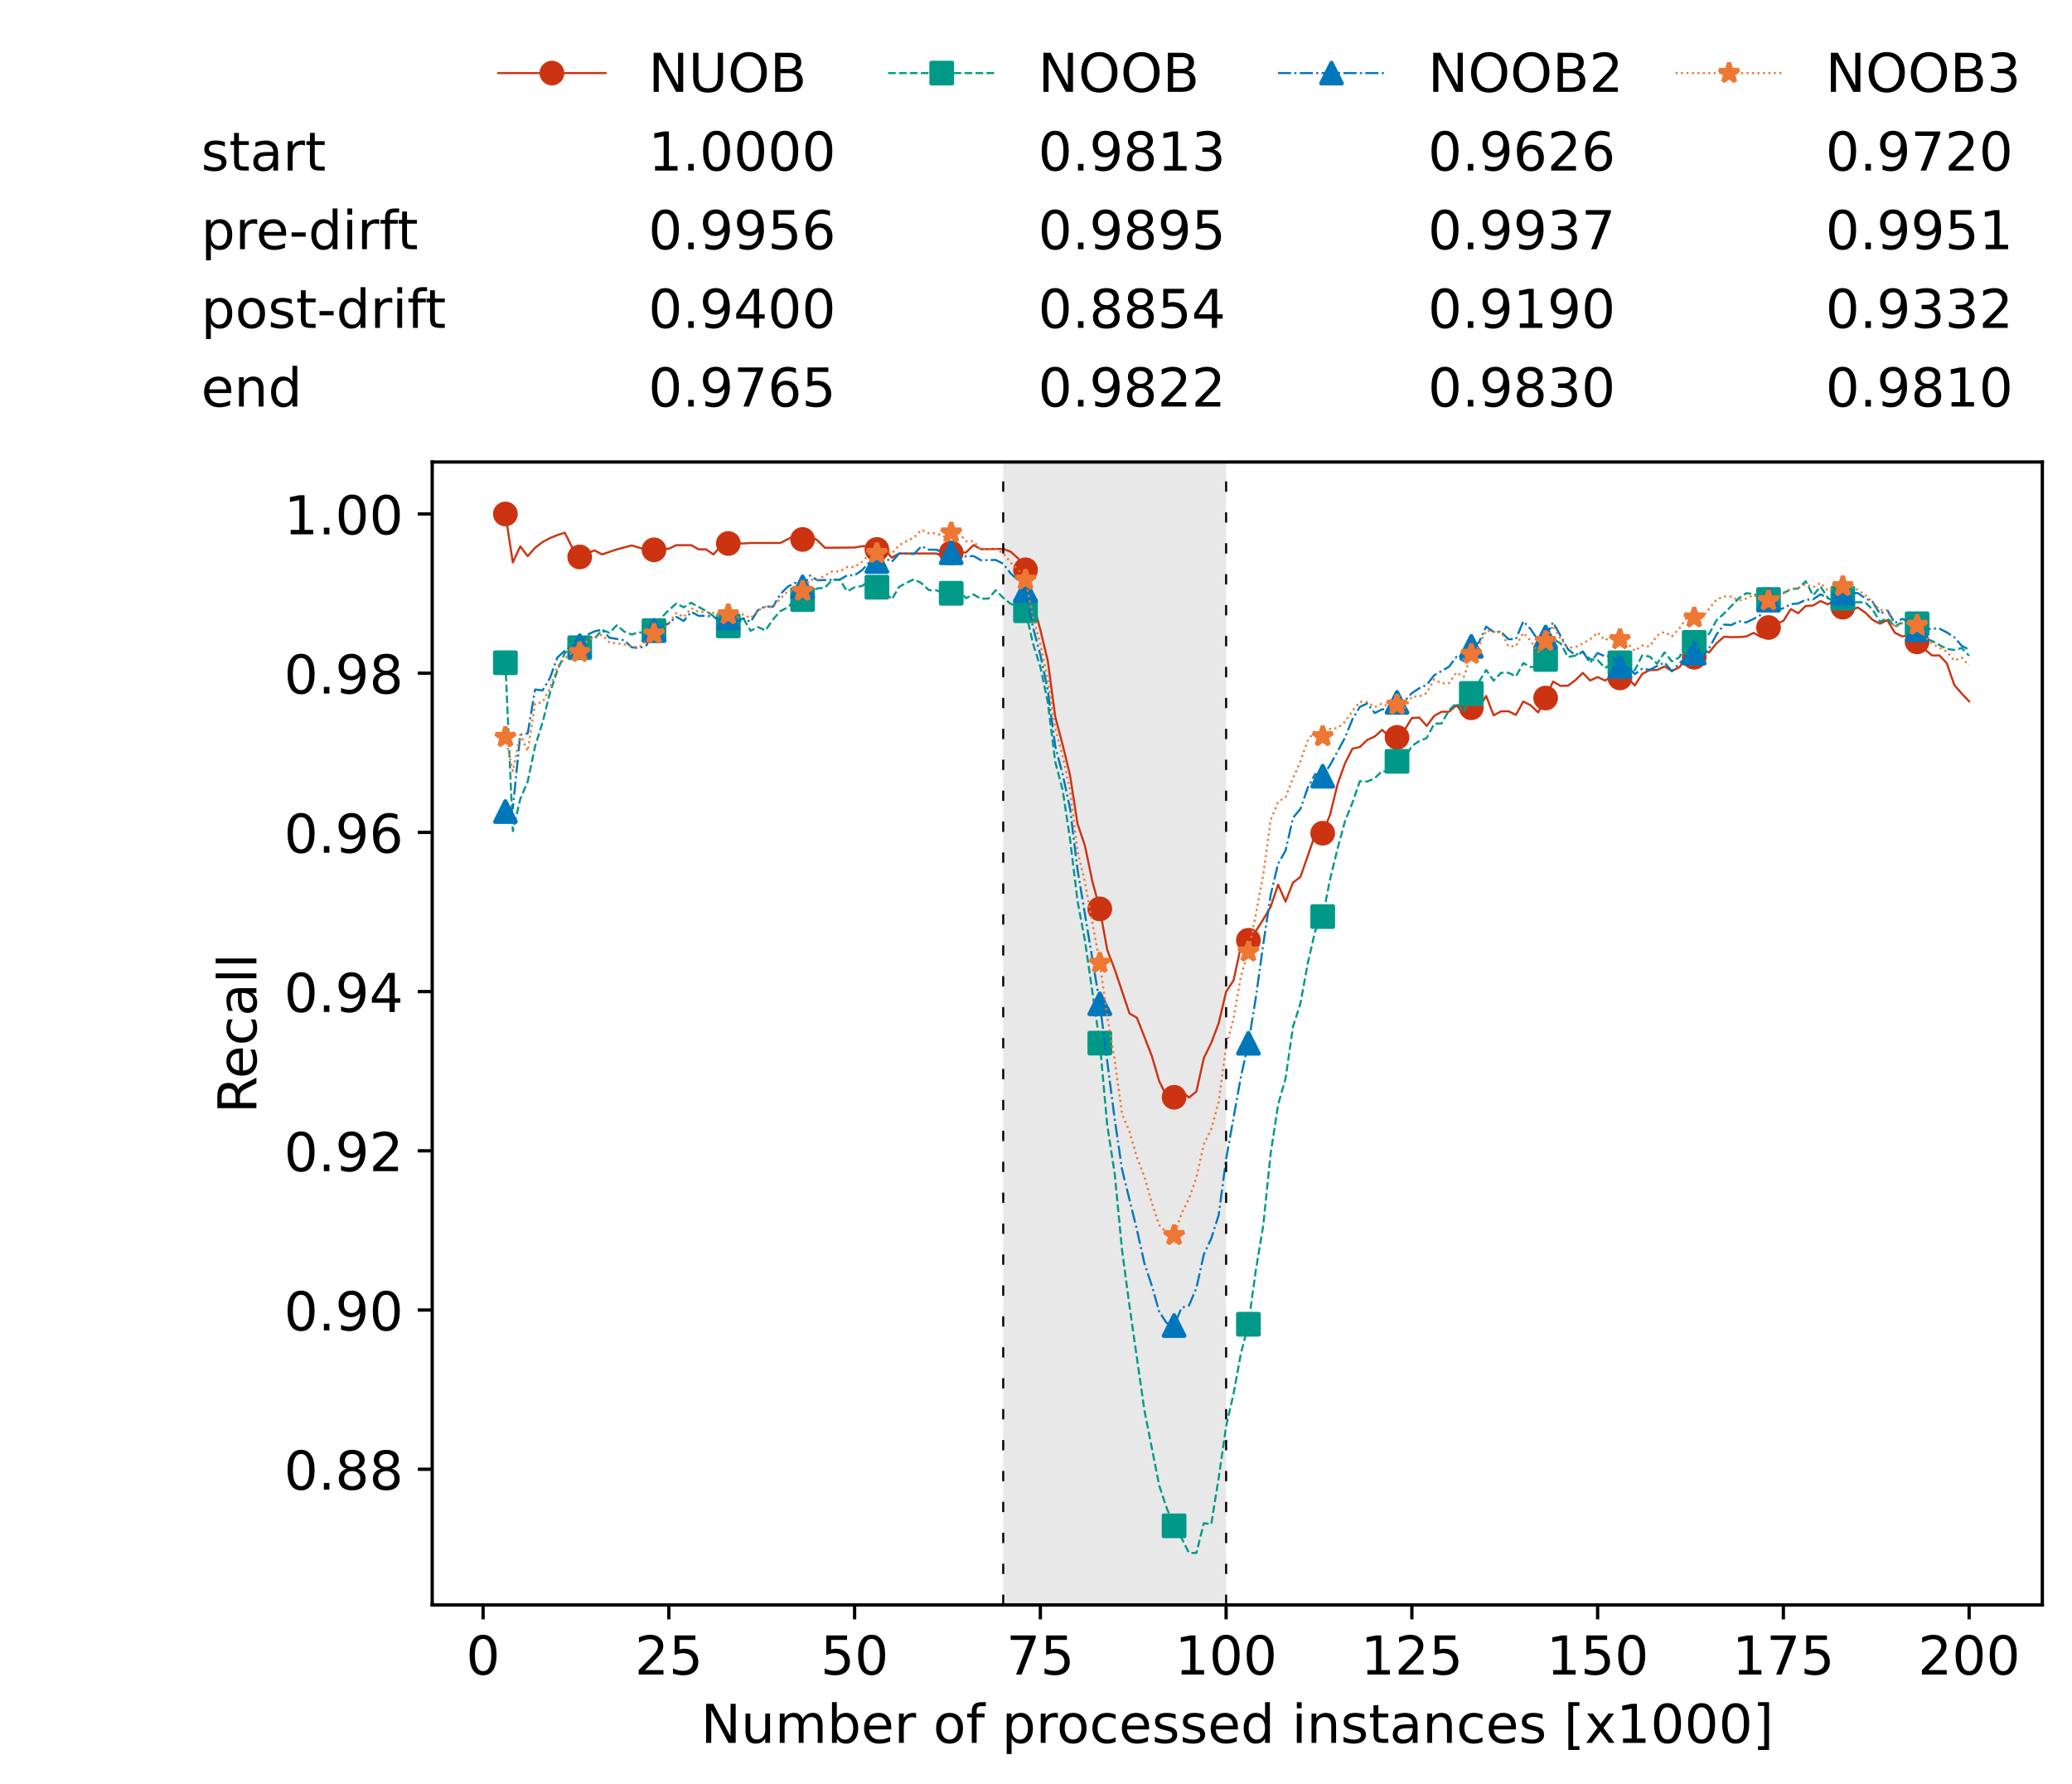 <?xml version="1.0" encoding="utf-8" standalone="no"?>
<!DOCTYPE svg PUBLIC "-//W3C//DTD SVG 1.1//EN"
  "http://www.w3.org/Graphics/SVG/1.1/DTD/svg11.dtd">
<!-- Created with matplotlib (https://matplotlib.org/) -->
<svg height="432.615pt" version="1.1" viewBox="0 0 502.65 432.615" width="502.65pt" xmlns="http://www.w3.org/2000/svg" xmlns:xlink="http://www.w3.org/1999/xlink">
 <defs>
  <style type="text/css">*{stroke-linecap:butt;stroke-linejoin:round;}</style>
 </defs>
 <g id="figure_1">
  <g id="patch_1">
   <path d="M 0 432.615 
L 502.65 432.615 
L 502.65 0 
L 0 0 
z
" style="fill:#ffffff;"/>
  </g>
  <g id="axes_1">
   <g id="patch_2">
    <path d="M 104.85 389.252 
L 495.45 389.252 
L 495.45 112.052 
L 104.85 112.052 
z
" style="fill:#ffffff;"/>
   </g>
   <g id="patch_3">
    <path clip-path="url(#pae5667ebcc)" d="M 297.446 389.252 
L 297.446 112.052 
L 243.372 112.052 
L 243.372 389.252 
z
" style="fill:#d3d3d3;opacity:0.5;"/>
   </g>
   <g id="matplotlib.axis_1">
    <g id="xtick_1">
     <g id="line2d_1">
      <defs>
       <path d="M 0 0 
L 0 3.5 
" id="m8a8b13884d" style="stroke:#000000;stroke-width:0.8;"/>
      </defs>
      <g>
       <use style="stroke:#000000;stroke-width:0.8;" x="117.197" xlink:href="#m8a8b13884d" y="389.252"/>
      </g>
     </g>
     <g id="text_1">
      <!-- 0 -->
      <g transform="translate(113.061 406.13)scale(0.13 -0.13)">
       <defs>
        <path d="M 31.781 66.406 
Q 24.172 66.406 20.328 58.906 
Q 16.5 51.422 16.5 36.375 
Q 16.5 21.391 20.328 13.891 
Q 24.172 6.391 31.781 6.391 
Q 39.453 6.391 43.281 13.891 
Q 47.125 21.391 47.125 36.375 
Q 47.125 51.422 43.281 58.906 
Q 39.453 66.406 31.781 66.406 
z
M 31.781 74.219 
Q 44.047 74.219 50.516 64.516 
Q 56.984 54.828 56.984 36.375 
Q 56.984 17.969 50.516 8.266 
Q 44.047 -1.422 31.781 -1.422 
Q 19.531 -1.422 13.062 8.266 
Q 6.594 17.969 6.594 36.375 
Q 6.594 54.828 13.062 64.516 
Q 19.531 74.219 31.781 74.219 
z
" id="DejaVuSans-48"/>
       </defs>
       <use xlink:href="#DejaVuSans-48"/>
      </g>
     </g>
    </g>
    <g id="xtick_2">
     <g id="line2d_2">
      <g>
       <use style="stroke:#000000;stroke-width:0.8;" x="162.259" xlink:href="#m8a8b13884d" y="389.252"/>
      </g>
     </g>
     <g id="text_2">
      <!-- 25 -->
      <g transform="translate(153.988 406.13)scale(0.13 -0.13)">
       <defs>
        <path d="M 19.188 8.297 
L 53.609 8.297 
L 53.609 0 
L 7.328 0 
L 7.328 8.297 
Q 12.938 14.109 22.625 23.891 
Q 32.328 33.688 34.812 36.531 
Q 39.547 41.844 41.422 45.531 
Q 43.312 49.219 43.312 52.781 
Q 43.312 58.594 39.234 62.25 
Q 35.156 65.922 28.609 65.922 
Q 23.969 65.922 18.812 64.312 
Q 13.672 62.703 7.812 59.422 
L 7.812 69.391 
Q 13.766 71.781 18.938 73 
Q 24.125 74.219 28.422 74.219 
Q 39.75 74.219 46.484 68.547 
Q 53.219 62.891 53.219 53.422 
Q 53.219 48.922 51.531 44.891 
Q 49.859 40.875 45.406 35.406 
Q 44.188 33.984 37.641 27.219 
Q 31.109 20.453 19.188 8.297 
z
" id="DejaVuSans-50"/>
        <path d="M 10.797 72.906 
L 49.516 72.906 
L 49.516 64.594 
L 19.828 64.594 
L 19.828 46.734 
Q 21.969 47.469 24.109 47.828 
Q 26.266 48.188 28.422 48.188 
Q 40.625 48.188 47.75 41.5 
Q 54.891 34.812 54.891 23.391 
Q 54.891 11.625 47.562 5.094 
Q 40.234 -1.422 26.906 -1.422 
Q 22.312 -1.422 17.547 -0.641 
Q 12.797 0.141 7.719 1.703 
L 7.719 11.625 
Q 12.109 9.234 16.797 8.062 
Q 21.484 6.891 26.703 6.891 
Q 35.156 6.891 40.078 11.328 
Q 45.016 15.766 45.016 23.391 
Q 45.016 31 40.078 35.438 
Q 35.156 39.891 26.703 39.891 
Q 22.75 39.891 18.812 39.016 
Q 14.891 38.141 10.797 36.281 
z
" id="DejaVuSans-53"/>
       </defs>
       <use xlink:href="#DejaVuSans-50"/>
       <use x="63.623" xlink:href="#DejaVuSans-53"/>
      </g>
     </g>
    </g>
    <g id="xtick_3">
     <g id="line2d_3">
      <g>
       <use style="stroke:#000000;stroke-width:0.8;" x="207.322" xlink:href="#m8a8b13884d" y="389.252"/>
      </g>
     </g>
     <g id="text_3">
      <!-- 50 -->
      <g transform="translate(199.05 406.13)scale(0.13 -0.13)">
       <use xlink:href="#DejaVuSans-53"/>
       <use x="63.623" xlink:href="#DejaVuSans-48"/>
      </g>
     </g>
    </g>
    <g id="xtick_4">
     <g id="line2d_4">
      <g>
       <use style="stroke:#000000;stroke-width:0.8;" x="252.384" xlink:href="#m8a8b13884d" y="389.252"/>
      </g>
     </g>
     <g id="text_4">
      <!-- 75 -->
      <g transform="translate(244.113 406.13)scale(0.13 -0.13)">
       <defs>
        <path d="M 8.203 72.906 
L 55.078 72.906 
L 55.078 68.703 
L 28.609 0 
L 18.312 0 
L 43.219 64.594 
L 8.203 64.594 
z
" id="DejaVuSans-55"/>
       </defs>
       <use xlink:href="#DejaVuSans-55"/>
       <use x="63.623" xlink:href="#DejaVuSans-53"/>
      </g>
     </g>
    </g>
    <g id="xtick_5">
     <g id="line2d_5">
      <g>
       <use style="stroke:#000000;stroke-width:0.8;" x="297.446" xlink:href="#m8a8b13884d" y="389.252"/>
      </g>
     </g>
     <g id="text_5">
      <!-- 100 -->
      <g transform="translate(285.039 406.13)scale(0.13 -0.13)">
       <defs>
        <path d="M 12.406 8.297 
L 28.516 8.297 
L 28.516 63.922 
L 10.984 60.406 
L 10.984 69.391 
L 28.422 72.906 
L 38.281 72.906 
L 38.281 8.297 
L 54.391 8.297 
L 54.391 0 
L 12.406 0 
z
" id="DejaVuSans-49"/>
       </defs>
       <use xlink:href="#DejaVuSans-49"/>
       <use x="63.623" xlink:href="#DejaVuSans-48"/>
       <use x="127.246" xlink:href="#DejaVuSans-48"/>
      </g>
     </g>
    </g>
    <g id="xtick_6">
     <g id="line2d_6">
      <g>
       <use style="stroke:#000000;stroke-width:0.8;" x="342.509" xlink:href="#m8a8b13884d" y="389.252"/>
      </g>
     </g>
     <g id="text_6">
      <!-- 125 -->
      <g transform="translate(330.102 406.13)scale(0.13 -0.13)">
       <use xlink:href="#DejaVuSans-49"/>
       <use x="63.623" xlink:href="#DejaVuSans-50"/>
       <use x="127.246" xlink:href="#DejaVuSans-53"/>
      </g>
     </g>
    </g>
    <g id="xtick_7">
     <g id="line2d_7">
      <g>
       <use style="stroke:#000000;stroke-width:0.8;" x="387.571" xlink:href="#m8a8b13884d" y="389.252"/>
      </g>
     </g>
     <g id="text_7">
      <!-- 150 -->
      <g transform="translate(375.164 406.13)scale(0.13 -0.13)">
       <use xlink:href="#DejaVuSans-49"/>
       <use x="63.623" xlink:href="#DejaVuSans-53"/>
       <use x="127.246" xlink:href="#DejaVuSans-48"/>
      </g>
     </g>
    </g>
    <g id="xtick_8">
     <g id="line2d_8">
      <g>
       <use style="stroke:#000000;stroke-width:0.8;" x="432.633" xlink:href="#m8a8b13884d" y="389.252"/>
      </g>
     </g>
     <g id="text_8">
      <!-- 175 -->
      <g transform="translate(420.226 406.13)scale(0.13 -0.13)">
       <use xlink:href="#DejaVuSans-49"/>
       <use x="63.623" xlink:href="#DejaVuSans-55"/>
       <use x="127.246" xlink:href="#DejaVuSans-53"/>
      </g>
     </g>
    </g>
    <g id="xtick_9">
     <g id="line2d_9">
      <g>
       <use style="stroke:#000000;stroke-width:0.8;" x="477.695" xlink:href="#m8a8b13884d" y="389.252"/>
      </g>
     </g>
     <g id="text_9">
      <!-- 200 -->
      <g transform="translate(465.289 406.13)scale(0.13 -0.13)">
       <use xlink:href="#DejaVuSans-50"/>
       <use x="63.623" xlink:href="#DejaVuSans-48"/>
       <use x="127.246" xlink:href="#DejaVuSans-48"/>
      </g>
     </g>
    </g>
    <g id="text_10">
     <!-- Number of processed instances [x1000] -->
     <g transform="translate(170.025 422.711)scale(0.13 -0.13)">
      <defs>
       <path d="M 9.812 72.906 
L 23.094 72.906 
L 55.422 11.922 
L 55.422 72.906 
L 64.984 72.906 
L 64.984 0 
L 51.703 0 
L 19.391 60.984 
L 19.391 0 
L 9.812 0 
z
" id="DejaVuSans-78"/>
       <path d="M 8.5 21.578 
L 8.5 54.688 
L 17.484 54.688 
L 17.484 21.922 
Q 17.484 14.156 20.5 10.266 
Q 23.531 6.391 29.594 6.391 
Q 36.859 6.391 41.078 11.031 
Q 45.312 15.672 45.312 23.688 
L 45.312 54.688 
L 54.297 54.688 
L 54.297 0 
L 45.312 0 
L 45.312 8.406 
Q 42.047 3.422 37.719 1 
Q 33.406 -1.422 27.688 -1.422 
Q 18.266 -1.422 13.375 4.438 
Q 8.5 10.297 8.5 21.578 
z
M 31.109 56 
z
" id="DejaVuSans-117"/>
       <path d="M 52 44.188 
Q 55.375 50.25 60.062 53.125 
Q 64.75 56 71.094 56 
Q 79.641 56 84.281 50.016 
Q 88.922 44.047 88.922 33.016 
L 88.922 0 
L 79.891 0 
L 79.891 32.719 
Q 79.891 40.578 77.094 44.375 
Q 74.312 48.188 68.609 48.188 
Q 61.625 48.188 57.562 43.547 
Q 53.516 38.922 53.516 30.906 
L 53.516 0 
L 44.484 0 
L 44.484 32.719 
Q 44.484 40.625 41.703 44.406 
Q 38.922 48.188 33.109 48.188 
Q 26.219 48.188 22.156 43.531 
Q 18.109 38.875 18.109 30.906 
L 18.109 0 
L 9.078 0 
L 9.078 54.688 
L 18.109 54.688 
L 18.109 46.188 
Q 21.188 51.219 25.484 53.609 
Q 29.781 56 35.688 56 
Q 41.656 56 45.828 52.969 
Q 50 49.953 52 44.188 
z
" id="DejaVuSans-109"/>
       <path d="M 48.688 27.297 
Q 48.688 37.203 44.609 42.844 
Q 40.531 48.484 33.406 48.484 
Q 26.266 48.484 22.188 42.844 
Q 18.109 37.203 18.109 27.297 
Q 18.109 17.391 22.188 11.75 
Q 26.266 6.109 33.406 6.109 
Q 40.531 6.109 44.609 11.75 
Q 48.688 17.391 48.688 27.297 
z
M 18.109 46.391 
Q 20.953 51.266 25.266 53.625 
Q 29.594 56 35.594 56 
Q 45.562 56 51.781 48.094 
Q 58.016 40.188 58.016 27.297 
Q 58.016 14.406 51.781 6.484 
Q 45.562 -1.422 35.594 -1.422 
Q 29.594 -1.422 25.266 0.953 
Q 20.953 3.328 18.109 8.203 
L 18.109 0 
L 9.078 0 
L 9.078 75.984 
L 18.109 75.984 
z
" id="DejaVuSans-98"/>
       <path d="M 56.203 29.594 
L 56.203 25.203 
L 14.891 25.203 
Q 15.484 15.922 20.484 11.062 
Q 25.484 6.203 34.422 6.203 
Q 39.594 6.203 44.453 7.469 
Q 49.312 8.734 54.109 11.281 
L 54.109 2.781 
Q 49.266 0.734 44.188 -0.344 
Q 39.109 -1.422 33.891 -1.422 
Q 20.797 -1.422 13.156 6.188 
Q 5.516 13.812 5.516 26.812 
Q 5.516 40.234 12.766 48.109 
Q 20.016 56 32.328 56 
Q 43.359 56 49.781 48.891 
Q 56.203 41.797 56.203 29.594 
z
M 47.219 32.234 
Q 47.125 39.594 43.094 43.984 
Q 39.062 48.391 32.422 48.391 
Q 24.906 48.391 20.391 44.141 
Q 15.875 39.891 15.188 32.172 
z
" id="DejaVuSans-101"/>
       <path d="M 41.109 46.297 
Q 39.594 47.172 37.812 47.578 
Q 36.031 48 33.891 48 
Q 26.266 48 22.188 43.047 
Q 18.109 38.094 18.109 28.812 
L 18.109 0 
L 9.078 0 
L 9.078 54.688 
L 18.109 54.688 
L 18.109 46.188 
Q 20.953 51.172 25.484 53.578 
Q 30.031 56 36.531 56 
Q 37.453 56 38.578 55.875 
Q 39.703 55.766 41.062 55.516 
z
" id="DejaVuSans-114"/>
       <path id="DejaVuSans-32"/>
       <path d="M 30.609 48.391 
Q 23.391 48.391 19.188 42.75 
Q 14.984 37.109 14.984 27.297 
Q 14.984 17.484 19.156 11.844 
Q 23.344 6.203 30.609 6.203 
Q 37.797 6.203 41.984 11.859 
Q 46.188 17.531 46.188 27.297 
Q 46.188 37.016 41.984 42.703 
Q 37.797 48.391 30.609 48.391 
z
M 30.609 56 
Q 42.328 56 49.016 48.375 
Q 55.719 40.766 55.719 27.297 
Q 55.719 13.875 49.016 6.219 
Q 42.328 -1.422 30.609 -1.422 
Q 18.844 -1.422 12.172 6.219 
Q 5.516 13.875 5.516 27.297 
Q 5.516 40.766 12.172 48.375 
Q 18.844 56 30.609 56 
z
" id="DejaVuSans-111"/>
       <path d="M 37.109 75.984 
L 37.109 68.5 
L 28.516 68.5 
Q 23.688 68.5 21.797 66.547 
Q 19.922 64.594 19.922 59.516 
L 19.922 54.688 
L 34.719 54.688 
L 34.719 47.703 
L 19.922 47.703 
L 19.922 0 
L 10.891 0 
L 10.891 47.703 
L 2.297 47.703 
L 2.297 54.688 
L 10.891 54.688 
L 10.891 58.5 
Q 10.891 67.625 15.141 71.797 
Q 19.391 75.984 28.609 75.984 
z
" id="DejaVuSans-102"/>
       <path d="M 18.109 8.203 
L 18.109 -20.797 
L 9.078 -20.797 
L 9.078 54.688 
L 18.109 54.688 
L 18.109 46.391 
Q 20.953 51.266 25.266 53.625 
Q 29.594 56 35.594 56 
Q 45.562 56 51.781 48.094 
Q 58.016 40.188 58.016 27.297 
Q 58.016 14.406 51.781 6.484 
Q 45.562 -1.422 35.594 -1.422 
Q 29.594 -1.422 25.266 0.953 
Q 20.953 3.328 18.109 8.203 
z
M 48.688 27.297 
Q 48.688 37.203 44.609 42.844 
Q 40.531 48.484 33.406 48.484 
Q 26.266 48.484 22.188 42.844 
Q 18.109 37.203 18.109 27.297 
Q 18.109 17.391 22.188 11.75 
Q 26.266 6.109 33.406 6.109 
Q 40.531 6.109 44.609 11.75 
Q 48.688 17.391 48.688 27.297 
z
" id="DejaVuSans-112"/>
       <path d="M 48.781 52.594 
L 48.781 44.188 
Q 44.969 46.297 41.141 47.344 
Q 37.312 48.391 33.406 48.391 
Q 24.656 48.391 19.812 42.844 
Q 14.984 37.312 14.984 27.297 
Q 14.984 17.281 19.812 11.734 
Q 24.656 6.203 33.406 6.203 
Q 37.312 6.203 41.141 7.25 
Q 44.969 8.297 48.781 10.406 
L 48.781 2.094 
Q 45.016 0.344 40.984 -0.531 
Q 36.969 -1.422 32.422 -1.422 
Q 20.062 -1.422 12.781 6.344 
Q 5.516 14.109 5.516 27.297 
Q 5.516 40.672 12.859 48.328 
Q 20.219 56 33.016 56 
Q 37.156 56 41.109 55.141 
Q 45.062 54.297 48.781 52.594 
z
" id="DejaVuSans-99"/>
       <path d="M 44.281 53.078 
L 44.281 44.578 
Q 40.484 46.531 36.375 47.5 
Q 32.281 48.484 27.875 48.484 
Q 21.188 48.484 17.844 46.438 
Q 14.5 44.391 14.5 40.281 
Q 14.5 37.156 16.891 35.375 
Q 19.281 33.594 26.516 31.984 
L 29.594 31.297 
Q 39.156 29.25 43.188 25.516 
Q 47.219 21.781 47.219 15.094 
Q 47.219 7.469 41.188 3.016 
Q 35.156 -1.422 24.609 -1.422 
Q 20.219 -1.422 15.453 -0.562 
Q 10.688 0.297 5.422 2 
L 5.422 11.281 
Q 10.406 8.688 15.234 7.391 
Q 20.062 6.109 24.812 6.109 
Q 31.156 6.109 34.562 8.281 
Q 37.984 10.453 37.984 14.406 
Q 37.984 18.062 35.516 20.016 
Q 33.062 21.969 24.703 23.781 
L 21.578 24.516 
Q 13.234 26.266 9.516 29.906 
Q 5.812 33.547 5.812 39.891 
Q 5.812 47.609 11.281 51.797 
Q 16.75 56 26.812 56 
Q 31.781 56 36.172 55.266 
Q 40.578 54.547 44.281 53.078 
z
" id="DejaVuSans-115"/>
       <path d="M 45.406 46.391 
L 45.406 75.984 
L 54.391 75.984 
L 54.391 0 
L 45.406 0 
L 45.406 8.203 
Q 42.578 3.328 38.25 0.953 
Q 33.938 -1.422 27.875 -1.422 
Q 17.969 -1.422 11.734 6.484 
Q 5.516 14.406 5.516 27.297 
Q 5.516 40.188 11.734 48.094 
Q 17.969 56 27.875 56 
Q 33.938 56 38.25 53.625 
Q 42.578 51.266 45.406 46.391 
z
M 14.797 27.297 
Q 14.797 17.391 18.875 11.75 
Q 22.953 6.109 30.078 6.109 
Q 37.203 6.109 41.297 11.75 
Q 45.406 17.391 45.406 27.297 
Q 45.406 37.203 41.297 42.844 
Q 37.203 48.484 30.078 48.484 
Q 22.953 48.484 18.875 42.844 
Q 14.797 37.203 14.797 27.297 
z
" id="DejaVuSans-100"/>
       <path d="M 9.422 54.688 
L 18.406 54.688 
L 18.406 0 
L 9.422 0 
z
M 9.422 75.984 
L 18.406 75.984 
L 18.406 64.594 
L 9.422 64.594 
z
" id="DejaVuSans-105"/>
       <path d="M 54.891 33.016 
L 54.891 0 
L 45.906 0 
L 45.906 32.719 
Q 45.906 40.484 42.875 44.328 
Q 39.844 48.188 33.797 48.188 
Q 26.516 48.188 22.312 43.547 
Q 18.109 38.922 18.109 30.906 
L 18.109 0 
L 9.078 0 
L 9.078 54.688 
L 18.109 54.688 
L 18.109 46.188 
Q 21.344 51.125 25.703 53.562 
Q 30.078 56 35.797 56 
Q 45.219 56 50.047 50.172 
Q 54.891 44.344 54.891 33.016 
z
" id="DejaVuSans-110"/>
       <path d="M 18.312 70.219 
L 18.312 54.688 
L 36.812 54.688 
L 36.812 47.703 
L 18.312 47.703 
L 18.312 18.016 
Q 18.312 11.328 20.141 9.422 
Q 21.969 7.516 27.594 7.516 
L 36.812 7.516 
L 36.812 0 
L 27.594 0 
Q 17.188 0 13.234 3.875 
Q 9.281 7.766 9.281 18.016 
L 9.281 47.703 
L 2.688 47.703 
L 2.688 54.688 
L 9.281 54.688 
L 9.281 70.219 
z
" id="DejaVuSans-116"/>
       <path d="M 34.281 27.484 
Q 23.391 27.484 19.188 25 
Q 14.984 22.516 14.984 16.5 
Q 14.984 11.719 18.141 8.906 
Q 21.297 6.109 26.703 6.109 
Q 34.188 6.109 38.703 11.406 
Q 43.219 16.703 43.219 25.484 
L 43.219 27.484 
z
M 52.203 31.203 
L 52.203 0 
L 43.219 0 
L 43.219 8.297 
Q 40.141 3.328 35.547 0.953 
Q 30.953 -1.422 24.312 -1.422 
Q 15.922 -1.422 10.953 3.297 
Q 6 8.016 6 15.922 
Q 6 25.141 12.172 29.828 
Q 18.359 34.516 30.609 34.516 
L 43.219 34.516 
L 43.219 35.406 
Q 43.219 41.609 39.141 45 
Q 35.062 48.391 27.688 48.391 
Q 23 48.391 18.547 47.266 
Q 14.109 46.141 10.016 43.891 
L 10.016 52.203 
Q 14.938 54.109 19.578 55.047 
Q 24.219 56 28.609 56 
Q 40.484 56 46.344 49.844 
Q 52.203 43.703 52.203 31.203 
z
" id="DejaVuSans-97"/>
       <path d="M 8.594 75.984 
L 29.297 75.984 
L 29.297 69 
L 17.578 69 
L 17.578 -6.203 
L 29.297 -6.203 
L 29.297 -13.188 
L 8.594 -13.188 
z
" id="DejaVuSans-91"/>
       <path d="M 54.891 54.688 
L 35.109 28.078 
L 55.906 0 
L 45.312 0 
L 29.391 21.484 
L 13.484 0 
L 2.875 0 
L 24.125 28.609 
L 4.688 54.688 
L 15.281 54.688 
L 29.781 35.203 
L 44.281 54.688 
z
" id="DejaVuSans-120"/>
       <path d="M 30.422 75.984 
L 30.422 -13.188 
L 9.719 -13.188 
L 9.719 -6.203 
L 21.391 -6.203 
L 21.391 69 
L 9.719 69 
L 9.719 75.984 
z
" id="DejaVuSans-93"/>
      </defs>
      <use xlink:href="#DejaVuSans-78"/>
      <use x="74.805" xlink:href="#DejaVuSans-117"/>
      <use x="138.184" xlink:href="#DejaVuSans-109"/>
      <use x="235.596" xlink:href="#DejaVuSans-98"/>
      <use x="299.072" xlink:href="#DejaVuSans-101"/>
      <use x="360.596" xlink:href="#DejaVuSans-114"/>
      <use x="401.709" xlink:href="#DejaVuSans-32"/>
      <use x="433.496" xlink:href="#DejaVuSans-111"/>
      <use x="494.678" xlink:href="#DejaVuSans-102"/>
      <use x="529.883" xlink:href="#DejaVuSans-32"/>
      <use x="561.67" xlink:href="#DejaVuSans-112"/>
      <use x="625.146" xlink:href="#DejaVuSans-114"/>
      <use x="664.01" xlink:href="#DejaVuSans-111"/>
      <use x="725.191" xlink:href="#DejaVuSans-99"/>
      <use x="780.172" xlink:href="#DejaVuSans-101"/>
      <use x="841.695" xlink:href="#DejaVuSans-115"/>
      <use x="893.795" xlink:href="#DejaVuSans-115"/>
      <use x="945.895" xlink:href="#DejaVuSans-101"/>
      <use x="1007.418" xlink:href="#DejaVuSans-100"/>
      <use x="1070.895" xlink:href="#DejaVuSans-32"/>
      <use x="1102.682" xlink:href="#DejaVuSans-105"/>
      <use x="1130.465" xlink:href="#DejaVuSans-110"/>
      <use x="1193.844" xlink:href="#DejaVuSans-115"/>
      <use x="1245.943" xlink:href="#DejaVuSans-116"/>
      <use x="1285.152" xlink:href="#DejaVuSans-97"/>
      <use x="1346.432" xlink:href="#DejaVuSans-110"/>
      <use x="1409.811" xlink:href="#DejaVuSans-99"/>
      <use x="1464.791" xlink:href="#DejaVuSans-101"/>
      <use x="1526.314" xlink:href="#DejaVuSans-115"/>
      <use x="1578.414" xlink:href="#DejaVuSans-32"/>
      <use x="1610.201" xlink:href="#DejaVuSans-91"/>
      <use x="1649.215" xlink:href="#DejaVuSans-120"/>
      <use x="1708.395" xlink:href="#DejaVuSans-49"/>
      <use x="1772.018" xlink:href="#DejaVuSans-48"/>
      <use x="1835.641" xlink:href="#DejaVuSans-48"/>
      <use x="1899.264" xlink:href="#DejaVuSans-48"/>
      <use x="1962.887" xlink:href="#DejaVuSans-93"/>
     </g>
    </g>
   </g>
   <g id="matplotlib.axis_2">
    <g id="ytick_1">
     <g id="line2d_10">
      <defs>
       <path d="M 0 0 
L -3.5 0 
" id="mf6b4e104cc" style="stroke:#000000;stroke-width:0.8;"/>
      </defs>
      <g>
       <use style="stroke:#000000;stroke-width:0.8;" x="104.85" xlink:href="#mf6b4e104cc" y="356.341"/>
      </g>
     </g>
     <g id="text_11">
      <!-- 0.88 -->
      <g transform="translate(68.905 361.28)scale(0.13 -0.13)">
       <defs>
        <path d="M 10.688 12.406 
L 21 12.406 
L 21 0 
L 10.688 0 
z
" id="DejaVuSans-46"/>
        <path d="M 31.781 34.625 
Q 24.75 34.625 20.719 30.859 
Q 16.703 27.094 16.703 20.516 
Q 16.703 13.922 20.719 10.156 
Q 24.75 6.391 31.781 6.391 
Q 38.812 6.391 42.859 10.172 
Q 46.922 13.969 46.922 20.516 
Q 46.922 27.094 42.891 30.859 
Q 38.875 34.625 31.781 34.625 
z
M 21.922 38.812 
Q 15.578 40.375 12.031 44.719 
Q 8.5 49.078 8.5 55.328 
Q 8.5 64.062 14.719 69.141 
Q 20.953 74.219 31.781 74.219 
Q 42.672 74.219 48.875 69.141 
Q 55.078 64.062 55.078 55.328 
Q 55.078 49.078 51.531 44.719 
Q 48 40.375 41.703 38.812 
Q 48.828 37.156 52.797 32.312 
Q 56.781 27.484 56.781 20.516 
Q 56.781 9.906 50.312 4.234 
Q 43.844 -1.422 31.781 -1.422 
Q 19.734 -1.422 13.25 4.234 
Q 6.781 9.906 6.781 20.516 
Q 6.781 27.484 10.781 32.312 
Q 14.797 37.156 21.922 38.812 
z
M 18.312 54.391 
Q 18.312 48.734 21.844 45.562 
Q 25.391 42.391 31.781 42.391 
Q 38.141 42.391 41.719 45.562 
Q 45.312 48.734 45.312 54.391 
Q 45.312 60.062 41.719 63.234 
Q 38.141 66.406 31.781 66.406 
Q 25.391 66.406 21.844 63.234 
Q 18.312 60.062 18.312 54.391 
z
" id="DejaVuSans-56"/>
       </defs>
       <use xlink:href="#DejaVuSans-48"/>
       <use x="63.623" xlink:href="#DejaVuSans-46"/>
       <use x="95.41" xlink:href="#DejaVuSans-56"/>
       <use x="159.033" xlink:href="#DejaVuSans-56"/>
      </g>
     </g>
    </g>
    <g id="ytick_2">
     <g id="line2d_11">
      <g>
       <use style="stroke:#000000;stroke-width:0.8;" x="104.85" xlink:href="#mf6b4e104cc" y="317.726"/>
      </g>
     </g>
     <g id="text_12">
      <!-- 0.90 -->
      <g transform="translate(68.905 322.665)scale(0.13 -0.13)">
       <defs>
        <path d="M 10.984 1.516 
L 10.984 10.5 
Q 14.703 8.734 18.5 7.812 
Q 22.312 6.891 25.984 6.891 
Q 35.75 6.891 40.891 13.453 
Q 46.047 20.016 46.781 33.406 
Q 43.953 29.203 39.594 26.953 
Q 35.25 24.703 29.984 24.703 
Q 19.047 24.703 12.672 31.312 
Q 6.297 37.938 6.297 49.422 
Q 6.297 60.641 12.938 67.422 
Q 19.578 74.219 30.609 74.219 
Q 43.266 74.219 49.922 64.516 
Q 56.594 54.828 56.594 36.375 
Q 56.594 19.141 48.406 8.859 
Q 40.234 -1.422 26.422 -1.422 
Q 22.703 -1.422 18.891 -0.688 
Q 15.094 0.047 10.984 1.516 
z
M 30.609 32.422 
Q 37.25 32.422 41.125 36.953 
Q 45.016 41.5 45.016 49.422 
Q 45.016 57.281 41.125 61.844 
Q 37.25 66.406 30.609 66.406 
Q 23.969 66.406 20.094 61.844 
Q 16.219 57.281 16.219 49.422 
Q 16.219 41.5 20.094 36.953 
Q 23.969 32.422 30.609 32.422 
z
" id="DejaVuSans-57"/>
       </defs>
       <use xlink:href="#DejaVuSans-48"/>
       <use x="63.623" xlink:href="#DejaVuSans-46"/>
       <use x="95.41" xlink:href="#DejaVuSans-57"/>
       <use x="159.033" xlink:href="#DejaVuSans-48"/>
      </g>
     </g>
    </g>
    <g id="ytick_3">
     <g id="line2d_12">
      <g>
       <use style="stroke:#000000;stroke-width:0.8;" x="104.85" xlink:href="#mf6b4e104cc" y="279.112"/>
      </g>
     </g>
     <g id="text_13">
      <!-- 0.92 -->
      <g transform="translate(68.905 284.05)scale(0.13 -0.13)">
       <use xlink:href="#DejaVuSans-48"/>
       <use x="63.623" xlink:href="#DejaVuSans-46"/>
       <use x="95.41" xlink:href="#DejaVuSans-57"/>
       <use x="159.033" xlink:href="#DejaVuSans-50"/>
      </g>
     </g>
    </g>
    <g id="ytick_4">
     <g id="line2d_13">
      <g>
       <use style="stroke:#000000;stroke-width:0.8;" x="104.85" xlink:href="#mf6b4e104cc" y="240.497"/>
      </g>
     </g>
     <g id="text_14">
      <!-- 0.94 -->
      <g transform="translate(68.905 245.436)scale(0.13 -0.13)">
       <defs>
        <path d="M 37.797 64.312 
L 12.891 25.391 
L 37.797 25.391 
z
M 35.203 72.906 
L 47.609 72.906 
L 47.609 25.391 
L 58.016 25.391 
L 58.016 17.188 
L 47.609 17.188 
L 47.609 0 
L 37.797 0 
L 37.797 17.188 
L 4.891 17.188 
L 4.891 26.703 
z
" id="DejaVuSans-52"/>
       </defs>
       <use xlink:href="#DejaVuSans-48"/>
       <use x="63.623" xlink:href="#DejaVuSans-46"/>
       <use x="95.41" xlink:href="#DejaVuSans-57"/>
       <use x="159.033" xlink:href="#DejaVuSans-52"/>
      </g>
     </g>
    </g>
    <g id="ytick_5">
     <g id="line2d_14">
      <g>
       <use style="stroke:#000000;stroke-width:0.8;" x="104.85" xlink:href="#mf6b4e104cc" y="201.882"/>
      </g>
     </g>
     <g id="text_15">
      <!-- 0.96 -->
      <g transform="translate(68.905 206.821)scale(0.13 -0.13)">
       <defs>
        <path d="M 33.016 40.375 
Q 26.375 40.375 22.484 35.828 
Q 18.609 31.297 18.609 23.391 
Q 18.609 15.531 22.484 10.953 
Q 26.375 6.391 33.016 6.391 
Q 39.656 6.391 43.531 10.953 
Q 47.406 15.531 47.406 23.391 
Q 47.406 31.297 43.531 35.828 
Q 39.656 40.375 33.016 40.375 
z
M 52.594 71.297 
L 52.594 62.312 
Q 48.875 64.062 45.094 64.984 
Q 41.312 65.922 37.594 65.922 
Q 27.828 65.922 22.672 59.328 
Q 17.531 52.734 16.797 39.406 
Q 19.672 43.656 24.016 45.922 
Q 28.375 48.188 33.594 48.188 
Q 44.578 48.188 50.953 41.516 
Q 57.328 34.859 57.328 23.391 
Q 57.328 12.156 50.688 5.359 
Q 44.047 -1.422 33.016 -1.422 
Q 20.359 -1.422 13.672 8.266 
Q 6.984 17.969 6.984 36.375 
Q 6.984 53.656 15.188 63.938 
Q 23.391 74.219 37.203 74.219 
Q 40.922 74.219 44.703 73.484 
Q 48.484 72.75 52.594 71.297 
z
" id="DejaVuSans-54"/>
       </defs>
       <use xlink:href="#DejaVuSans-48"/>
       <use x="63.623" xlink:href="#DejaVuSans-46"/>
       <use x="95.41" xlink:href="#DejaVuSans-57"/>
       <use x="159.033" xlink:href="#DejaVuSans-54"/>
      </g>
     </g>
    </g>
    <g id="ytick_6">
     <g id="line2d_15">
      <g>
       <use style="stroke:#000000;stroke-width:0.8;" x="104.85" xlink:href="#mf6b4e104cc" y="163.267"/>
      </g>
     </g>
     <g id="text_16">
      <!-- 0.98 -->
      <g transform="translate(68.905 168.206)scale(0.13 -0.13)">
       <use xlink:href="#DejaVuSans-48"/>
       <use x="63.623" xlink:href="#DejaVuSans-46"/>
       <use x="95.41" xlink:href="#DejaVuSans-57"/>
       <use x="159.033" xlink:href="#DejaVuSans-56"/>
      </g>
     </g>
    </g>
    <g id="ytick_7">
     <g id="line2d_16">
      <g>
       <use style="stroke:#000000;stroke-width:0.8;" x="104.85" xlink:href="#mf6b4e104cc" y="124.652"/>
      </g>
     </g>
     <g id="text_17">
      <!-- 1.00 -->
      <g transform="translate(68.905 129.591)scale(0.13 -0.13)">
       <use xlink:href="#DejaVuSans-49"/>
       <use x="63.623" xlink:href="#DejaVuSans-46"/>
       <use x="95.41" xlink:href="#DejaVuSans-48"/>
       <use x="159.033" xlink:href="#DejaVuSans-48"/>
      </g>
     </g>
    </g>
    <g id="text_18">
     <!-- Recall -->
     <g transform="translate(62.201 270.044)rotate(-90)scale(0.13 -0.13)">
      <defs>
       <path d="M 44.391 34.188 
Q 47.562 33.109 50.562 29.594 
Q 53.562 26.078 56.594 19.922 
L 66.609 0 
L 56 0 
L 46.688 18.703 
Q 43.062 26.031 39.672 28.422 
Q 36.281 30.812 30.422 30.812 
L 19.672 30.812 
L 19.672 0 
L 9.812 0 
L 9.812 72.906 
L 32.078 72.906 
Q 44.578 72.906 50.734 67.672 
Q 56.891 62.453 56.891 51.906 
Q 56.891 45.016 53.688 40.469 
Q 50.484 35.938 44.391 34.188 
z
M 19.672 64.797 
L 19.672 38.922 
L 32.078 38.922 
Q 39.203 38.922 42.844 42.219 
Q 46.484 45.516 46.484 51.906 
Q 46.484 58.297 42.844 61.547 
Q 39.203 64.797 32.078 64.797 
z
" id="DejaVuSans-82"/>
       <path d="M 9.422 75.984 
L 18.406 75.984 
L 18.406 0 
L 9.422 0 
z
" id="DejaVuSans-108"/>
      </defs>
      <use xlink:href="#DejaVuSans-82"/>
      <use x="64.982" xlink:href="#DejaVuSans-101"/>
      <use x="126.506" xlink:href="#DejaVuSans-99"/>
      <use x="181.486" xlink:href="#DejaVuSans-97"/>
      <use x="242.766" xlink:href="#DejaVuSans-108"/>
      <use x="270.549" xlink:href="#DejaVuSans-108"/>
     </g>
    </g>
   </g>
   <g id="line2d_17"/>
   <g id="line2d_18"/>
   <g id="line2d_19"/>
   <g id="line2d_20"/>
   <g id="line2d_21"/>
   <g id="line2d_22">
    <path clip-path="url(#pae5667ebcc)" d="M 122.605 124.652 
L 124.407 136.425 
L 126.21 132.5 
L 128.012 134.887 
L 129.815 132.84 
L 131.617 131.475 
L 133.419 130.5 
L 135.222 129.769 
L 137.024 129.201 
L 138.827 132.854 
L 140.629 135.083 
L 142.432 134.214 
L 144.234 133.478 
L 146.037 134.47 
L 149.642 133.243 
L 153.247 132.288 
L 156.852 133.355 
L 158.654 133.355 
L 160.457 133.089 
L 162.259 133.089 
L 164.062 132.219 
L 167.667 132.219 
L 169.469 133.235 
L 171.272 133.235 
L 173.074 134.473 
L 174.877 132.419 
L 176.679 131.81 
L 180.284 131.81 
L 182.087 131.69 
L 189.297 131.69 
L 192.902 129.86 
L 194.704 130.835 
L 196.507 129.924 
L 198.309 131.06 
L 200.112 132.847 
L 207.322 132.797 
L 209.124 132.47 
L 210.927 132.47 
L 212.729 133.264 
L 214.532 133.264 
L 216.334 135.255 
L 218.137 134.238 
L 227.149 134.238 
L 228.952 135.057 
L 230.754 134.081 
L 234.359 133.984 
L 236.162 132.196 
L 237.964 133.191 
L 243.372 133.137 
L 245.174 133.796 
L 246.976 135.418 
L 248.779 138.194 
L 250.581 146.074 
L 252.384 152.772 
L 254.186 160.281 
L 255.989 173.814 
L 257.791 180.64 
L 259.594 188.066 
L 261.396 199.767 
L 263.199 205.13 
L 265.001 213.777 
L 266.804 220.434 
L 268.606 230.387 
L 270.409 235.095 
L 274.014 245.813 
L 275.816 246.851 
L 279.421 256.107 
L 281.224 262.26 
L 283.026 265.856 
L 284.829 266.126 
L 286.631 264.621 
L 288.434 266.202 
L 290.236 264.727 
L 292.039 256.607 
L 293.841 252.921 
L 295.644 248.152 
L 297.446 240.515 
L 299.249 237.785 
L 301.051 229.456 
L 302.854 228.045 
L 304.656 225.816 
L 306.459 222.995 
L 308.261 219.893 
L 310.064 214.567 
L 311.866 218.664 
L 313.669 214.057 
L 315.471 212.686 
L 319.076 202.354 
L 320.879 202.083 
L 322.681 197.53 
L 324.484 190.185 
L 326.286 185.137 
L 328.089 181.58 
L 329.891 181.173 
L 331.694 179.444 
L 333.496 178.633 
L 335.299 177.017 
L 337.101 178.72 
L 338.904 178.837 
L 340.706 177.073 
L 342.509 174.148 
L 344.311 174.035 
L 346.114 176.059 
L 347.916 173.63 
L 349.719 172.625 
L 351.521 172.625 
L 353.324 171.065 
L 355.126 173.21 
L 356.928 171.662 
L 358.731 171.715 
L 360.533 168.789 
L 362.336 173.483 
L 364.138 172.537 
L 365.941 172.487 
L 367.743 173.397 
L 369.546 170.143 
L 371.348 171.077 
L 373.151 172.791 
L 374.953 169.303 
L 376.756 165.294 
L 378.558 166.355 
L 380.361 166.303 
L 382.163 164.986 
L 383.966 163.208 
L 385.768 165.047 
L 387.571 164.2 
L 389.373 165.062 
L 391.176 163.933 
L 392.978 164.427 
L 394.781 164.357 
L 396.583 166.25 
L 398.386 163.439 
L 400.188 162.528 
L 401.991 162.503 
L 403.793 161.64 
L 405.596 162.724 
L 407.398 161.847 
L 409.201 159.392 
L 411.003 159.41 
L 412.806 157.46 
L 414.608 158.255 
L 416.411 156.036 
L 418.213 154.427 
L 420.016 154.526 
L 421.818 154.509 
L 423.621 154.367 
L 425.423 153.493 
L 427.226 154.531 
L 429.028 152.195 
L 430.831 151.268 
L 432.633 150.598 
L 434.436 147.73 
L 436.238 148.725 
L 438.041 146.971 
L 439.843 146.85 
L 441.646 145.765 
L 443.448 146.585 
L 445.251 145.442 
L 447.053 147.263 
L 448.856 148.258 
L 450.658 147.312 
L 452.461 148.55 
L 454.263 150.321 
L 456.066 151.264 
L 457.868 150.418 
L 459.671 153.47 
L 461.473 154.344 
L 463.276 154.146 
L 465.078 155.672 
L 466.881 157.451 
L 468.683 158.962 
L 470.485 158.962 
L 472.288 160.862 
L 474.09 166.122 
L 475.893 168.223 
L 477.695 170.098 
L 477.695 170.098 
" style="fill:none;stroke:#cc3311;stroke-linecap:square;stroke-width:0.5;"/>
    <defs>
     <path d="M 0 2.5 
C 0.663 2.5 1.299 2.237 1.768 1.768 
C 2.237 1.299 2.5 0.663 2.5 0 
C 2.5 -0.663 2.237 -1.299 1.768 -1.768 
C 1.299 -2.237 0.663 -2.5 0 -2.5 
C -0.663 -2.5 -1.299 -2.237 -1.768 -1.768 
C -2.237 -1.299 -2.5 -0.663 -2.5 0 
C -2.5 0.663 -2.237 1.299 -1.768 1.768 
C -1.299 2.237 -0.663 2.5 0 2.5 
z
" id="m603cefdc64" style="stroke:#cc3311;"/>
    </defs>
    <g clip-path="url(#pae5667ebcc)">
     <use style="fill:#cc3311;stroke:#cc3311;" x="122.605" xlink:href="#m603cefdc64" y="124.652"/>
     <use style="fill:#cc3311;stroke:#cc3311;" x="140.629" xlink:href="#m603cefdc64" y="135.083"/>
     <use style="fill:#cc3311;stroke:#cc3311;" x="158.654" xlink:href="#m603cefdc64" y="133.355"/>
     <use style="fill:#cc3311;stroke:#cc3311;" x="176.679" xlink:href="#m603cefdc64" y="131.81"/>
     <use style="fill:#cc3311;stroke:#cc3311;" x="194.704" xlink:href="#m603cefdc64" y="130.835"/>
     <use style="fill:#cc3311;stroke:#cc3311;" x="212.729" xlink:href="#m603cefdc64" y="133.264"/>
     <use style="fill:#cc3311;stroke:#cc3311;" x="230.754" xlink:href="#m603cefdc64" y="134.081"/>
     <use style="fill:#cc3311;stroke:#cc3311;" x="248.779" xlink:href="#m603cefdc64" y="138.194"/>
     <use style="fill:#cc3311;stroke:#cc3311;" x="266.804" xlink:href="#m603cefdc64" y="220.434"/>
     <use style="fill:#cc3311;stroke:#cc3311;" x="284.829" xlink:href="#m603cefdc64" y="266.126"/>
     <use style="fill:#cc3311;stroke:#cc3311;" x="302.854" xlink:href="#m603cefdc64" y="228.045"/>
     <use style="fill:#cc3311;stroke:#cc3311;" x="320.879" xlink:href="#m603cefdc64" y="202.083"/>
     <use style="fill:#cc3311;stroke:#cc3311;" x="338.904" xlink:href="#m603cefdc64" y="178.837"/>
     <use style="fill:#cc3311;stroke:#cc3311;" x="356.928" xlink:href="#m603cefdc64" y="171.662"/>
     <use style="fill:#cc3311;stroke:#cc3311;" x="374.953" xlink:href="#m603cefdc64" y="169.303"/>
     <use style="fill:#cc3311;stroke:#cc3311;" x="392.978" xlink:href="#m603cefdc64" y="164.427"/>
     <use style="fill:#cc3311;stroke:#cc3311;" x="411.003" xlink:href="#m603cefdc64" y="159.41"/>
     <use style="fill:#cc3311;stroke:#cc3311;" x="429.028" xlink:href="#m603cefdc64" y="152.195"/>
     <use style="fill:#cc3311;stroke:#cc3311;" x="447.053" xlink:href="#m603cefdc64" y="147.263"/>
     <use style="fill:#cc3311;stroke:#cc3311;" x="465.078" xlink:href="#m603cefdc64" y="155.672"/>
    </g>
   </g>
   <g id="line2d_23"/>
   <g id="line2d_24"/>
   <g id="line2d_25"/>
   <g id="line2d_26"/>
   <g id="line2d_27">
    <path clip-path="url(#pae5667ebcc)" d="M 122.605 160.741 
L 124.407 201.56 
L 126.21 193.801 
L 128.012 189.56 
L 129.815 180.966 
L 131.617 175.237 
L 133.419 168.011 
L 135.222 162.591 
L 137.024 158.375 
L 138.827 157.057 
L 140.629 157.086 
L 142.432 154.383 
L 144.234 154.952 
L 146.037 152.788 
L 147.839 153.461 
L 149.642 151.66 
L 151.444 153.198 
L 153.247 153.894 
L 155.049 153.305 
L 156.852 153.728 
L 158.654 152.951 
L 160.457 149.797 
L 162.259 147.969 
L 164.062 146.377 
L 165.864 147.291 
L 167.667 146.194 
L 171.272 148.185 
L 173.074 149.423 
L 174.877 151.381 
L 176.679 151.799 
L 178.482 151.799 
L 180.284 149.943 
L 182.087 152.991 
L 183.889 152.075 
L 185.692 152.929 
L 187.494 150.272 
L 189.297 148.218 
L 191.099 147.316 
L 192.902 145.459 
L 194.704 145.408 
L 196.507 143.561 
L 198.309 142.707 
L 200.112 142.584 
L 201.914 140.573 
L 203.717 140.573 
L 205.519 143.419 
L 207.322 142.443 
L 209.124 142.116 
L 210.927 140.824 
L 212.729 142.413 
L 214.532 143.379 
L 216.334 145.369 
L 218.137 142.321 
L 219.939 141.325 
L 221.742 140.471 
L 223.544 141.446 
L 225.347 143.14 
L 227.149 143.14 
L 228.952 143.958 
L 230.754 143.894 
L 232.557 143.008 
L 234.359 145.084 
L 236.162 144.19 
L 237.964 145.185 
L 239.767 145.185 
L 241.569 143.145 
L 243.372 144.984 
L 245.174 146.428 
L 246.976 147.168 
L 248.779 148.122 
L 250.581 156.022 
L 252.384 161.755 
L 254.186 170.336 
L 255.989 184.772 
L 257.791 191.597 
L 259.594 203.618 
L 261.396 218.501 
L 263.199 228.155 
L 266.804 252.992 
L 268.606 272.896 
L 270.409 284.611 
L 272.211 303.261 
L 274.014 316.798 
L 277.619 342.026 
L 281.224 360.346 
L 283.026 365.739 
L 284.829 370.066 
L 286.631 373.04 
L 288.434 376.614 
L 290.236 376.652 
L 292.039 369.434 
L 293.841 369.672 
L 295.644 358.448 
L 297.446 345.935 
L 299.249 338.037 
L 301.051 328.194 
L 302.854 321.174 
L 304.656 308.027 
L 306.459 297.162 
L 308.261 279.704 
L 310.064 267.878 
L 311.866 261.584 
L 313.669 249.002 
L 315.471 243.378 
L 317.274 233.533 
L 319.076 225.705 
L 320.879 222.298 
L 322.681 213.191 
L 324.484 205.794 
L 326.286 199.145 
L 328.089 194.712 
L 329.891 189.47 
L 331.694 189.555 
L 333.496 188.744 
L 335.299 186.989 
L 337.101 187.368 
L 338.904 184.647 
L 340.706 183.849 
L 342.509 180.923 
L 344.311 179.732 
L 346.114 178.975 
L 347.916 175.52 
L 349.719 175.459 
L 351.521 172.276 
L 353.324 170.537 
L 355.126 172.682 
L 356.928 168.182 
L 358.731 165.45 
L 360.533 162.496 
L 362.336 165.069 
L 364.138 163.195 
L 365.941 163.161 
L 367.743 164.063 
L 369.546 160.808 
L 371.348 161.784 
L 373.151 161.641 
L 374.953 159.94 
L 376.756 154.956 
L 378.558 156.017 
L 380.361 159.346 
L 382.163 159.004 
L 383.966 158.154 
L 385.768 159.881 
L 387.571 160.095 
L 389.373 162.007 
L 391.176 160.878 
L 392.978 160.747 
L 394.781 162.552 
L 396.583 162.552 
L 398.386 158.965 
L 400.188 159.231 
L 401.991 160.986 
L 403.793 158.228 
L 405.596 160.397 
L 407.398 159.422 
L 409.201 155.779 
L 411.003 155.798 
L 414.608 153.762 
L 416.411 150.433 
L 418.213 148.824 
L 421.818 145.111 
L 423.621 143.873 
L 425.423 144.037 
L 427.226 145.075 
L 429.028 145.396 
L 430.831 143.592 
L 432.633 143.867 
L 434.436 142.911 
L 436.238 142.729 
L 438.041 140.991 
L 439.843 144.408 
L 441.646 142.239 
L 443.448 145.078 
L 445.251 146.034 
L 447.053 145.069 
L 448.856 146.065 
L 452.461 146.065 
L 454.263 147.836 
L 456.066 150.791 
L 457.868 149.945 
L 459.671 151.996 
L 461.473 150.875 
L 463.276 150.678 
L 465.078 151.293 
L 466.881 154.835 
L 468.683 155.435 
L 472.288 157.387 
L 474.09 157.636 
L 475.893 157.174 
L 477.695 159.049 
L 477.695 159.049 
" style="fill:none;stroke:#009988;stroke-dasharray:1.85,0.8;stroke-dashoffset:0;stroke-width:0.5;"/>
    <defs>
     <path d="M -2.5 2.5 
L 2.5 2.5 
L 2.5 -2.5 
L -2.5 -2.5 
z
" id="m9c249436de" style="stroke:#009988;stroke-linejoin:miter;"/>
    </defs>
    <g clip-path="url(#pae5667ebcc)">
     <use style="fill:#009988;stroke:#009988;stroke-linejoin:miter;" x="122.605" xlink:href="#m9c249436de" y="160.741"/>
     <use style="fill:#009988;stroke:#009988;stroke-linejoin:miter;" x="140.629" xlink:href="#m9c249436de" y="157.086"/>
     <use style="fill:#009988;stroke:#009988;stroke-linejoin:miter;" x="158.654" xlink:href="#m9c249436de" y="152.951"/>
     <use style="fill:#009988;stroke:#009988;stroke-linejoin:miter;" x="176.679" xlink:href="#m9c249436de" y="151.799"/>
     <use style="fill:#009988;stroke:#009988;stroke-linejoin:miter;" x="194.704" xlink:href="#m9c249436de" y="145.408"/>
     <use style="fill:#009988;stroke:#009988;stroke-linejoin:miter;" x="212.729" xlink:href="#m9c249436de" y="142.413"/>
     <use style="fill:#009988;stroke:#009988;stroke-linejoin:miter;" x="230.754" xlink:href="#m9c249436de" y="143.894"/>
     <use style="fill:#009988;stroke:#009988;stroke-linejoin:miter;" x="248.779" xlink:href="#m9c249436de" y="148.122"/>
     <use style="fill:#009988;stroke:#009988;stroke-linejoin:miter;" x="266.804" xlink:href="#m9c249436de" y="252.992"/>
     <use style="fill:#009988;stroke:#009988;stroke-linejoin:miter;" x="284.829" xlink:href="#m9c249436de" y="370.066"/>
     <use style="fill:#009988;stroke:#009988;stroke-linejoin:miter;" x="302.854" xlink:href="#m9c249436de" y="321.174"/>
     <use style="fill:#009988;stroke:#009988;stroke-linejoin:miter;" x="320.879" xlink:href="#m9c249436de" y="222.298"/>
     <use style="fill:#009988;stroke:#009988;stroke-linejoin:miter;" x="338.904" xlink:href="#m9c249436de" y="184.647"/>
     <use style="fill:#009988;stroke:#009988;stroke-linejoin:miter;" x="356.928" xlink:href="#m9c249436de" y="168.182"/>
     <use style="fill:#009988;stroke:#009988;stroke-linejoin:miter;" x="374.953" xlink:href="#m9c249436de" y="159.94"/>
     <use style="fill:#009988;stroke:#009988;stroke-linejoin:miter;" x="392.978" xlink:href="#m9c249436de" y="160.747"/>
     <use style="fill:#009988;stroke:#009988;stroke-linejoin:miter;" x="411.003" xlink:href="#m9c249436de" y="155.798"/>
     <use style="fill:#009988;stroke:#009988;stroke-linejoin:miter;" x="429.028" xlink:href="#m9c249436de" y="145.396"/>
     <use style="fill:#009988;stroke:#009988;stroke-linejoin:miter;" x="447.053" xlink:href="#m9c249436de" y="145.069"/>
     <use style="fill:#009988;stroke:#009988;stroke-linejoin:miter;" x="465.078" xlink:href="#m9c249436de" y="151.293"/>
    </g>
   </g>
   <g id="line2d_28"/>
   <g id="line2d_29"/>
   <g id="line2d_30"/>
   <g id="line2d_31"/>
   <g id="line2d_32">
    <path clip-path="url(#pae5667ebcc)" d="M 122.605 196.829 
L 124.407 196.059 
L 126.21 178.216 
L 128.012 177.87 
L 129.815 167.227 
L 131.617 167.444 
L 133.419 164.43 
L 135.222 159.458 
L 137.024 157.802 
L 138.827 156.541 
L 140.629 156.617 
L 142.432 153.953 
L 144.234 153.127 
L 146.037 152.716 
L 147.839 154.668 
L 151.444 155.267 
L 153.247 156.99 
L 155.049 157.187 
L 156.852 156.489 
L 158.654 152.88 
L 162.259 151.186 
L 164.062 149.593 
L 165.864 150.599 
L 167.667 148.405 
L 169.469 149.352 
L 171.272 149.352 
L 173.074 149.595 
L 174.877 150.558 
L 176.679 149.949 
L 178.482 150.86 
L 180.284 149.932 
L 182.087 150.828 
L 183.889 147.961 
L 185.692 147.076 
L 187.494 147.179 
L 189.297 144.098 
L 191.099 142.293 
L 192.902 141.365 
L 194.704 142.34 
L 196.507 139.608 
L 198.309 140.744 
L 201.914 140.601 
L 203.717 140.601 
L 205.519 139.534 
L 207.322 139.534 
L 209.124 138.296 
L 210.927 136.306 
L 212.729 136.19 
L 214.532 135.279 
L 216.334 136.274 
L 218.137 134.242 
L 221.742 134.353 
L 223.544 132.478 
L 225.347 133.325 
L 227.149 133.325 
L 228.952 134.143 
L 230.754 134.079 
L 232.557 134.99 
L 236.162 134.86 
L 237.964 135.865 
L 241.569 135.811 
L 243.372 136.73 
L 245.174 139.085 
L 246.976 140.707 
L 248.779 143.244 
L 250.581 152.11 
L 252.384 158.838 
L 254.186 167.419 
L 255.989 180.952 
L 257.791 187.788 
L 259.594 196.142 
L 261.396 210.897 
L 266.804 243.458 
L 270.409 271.378 
L 272.211 283.68 
L 275.816 298.298 
L 277.619 306.367 
L 279.421 311.823 
L 281.224 318.157 
L 283.026 320.883 
L 284.829 321.491 
L 286.631 317.179 
L 288.434 316.645 
L 290.236 312.374 
L 292.039 304.254 
L 293.841 300.377 
L 295.644 294.68 
L 297.446 281.111 
L 301.051 261.04 
L 302.854 253.032 
L 304.656 241.965 
L 306.459 228.975 
L 308.261 217.002 
L 310.064 209.464 
L 311.866 206.306 
L 313.669 198.331 
L 315.471 196.2 
L 317.274 190.99 
L 319.076 187.726 
L 320.879 188.267 
L 322.681 185.535 
L 326.286 178.922 
L 328.089 174.437 
L 329.891 171.423 
L 331.694 170.623 
L 333.496 172.929 
L 335.299 172.052 
L 337.101 171.862 
L 338.904 170.347 
L 340.706 170.061 
L 342.509 168.11 
L 344.311 166.918 
L 346.114 166.089 
L 347.916 163.786 
L 351.521 161.719 
L 353.324 159.29 
L 355.126 160.35 
L 356.928 156.769 
L 358.731 155.885 
L 360.533 151.985 
L 362.336 153.271 
L 364.138 153.254 
L 365.941 155.024 
L 367.743 155.007 
L 369.546 150.668 
L 371.348 152.618 
L 373.151 155.315 
L 374.953 154.508 
L 376.756 150.932 
L 380.361 157.444 
L 382.163 158.882 
L 383.966 158.006 
L 385.768 160.764 
L 387.571 158.36 
L 389.373 159.222 
L 391.176 159.109 
L 392.978 161.636 
L 394.781 161.601 
L 396.583 163.494 
L 398.386 162.178 
L 400.188 162.445 
L 403.793 160.671 
L 405.596 162.84 
L 407.398 160.89 
L 409.201 159.345 
L 411.003 158.417 
L 412.806 159.49 
L 414.608 157.236 
L 416.411 153.907 
L 418.213 151.493 
L 420.016 151.592 
L 421.818 150.655 
L 423.621 150.974 
L 425.423 150.1 
L 427.226 149.095 
L 429.028 145.552 
L 430.831 148.161 
L 432.633 147.49 
L 434.436 146.534 
L 436.238 146.352 
L 438.041 145.483 
L 439.843 145.362 
L 441.646 144.139 
L 443.448 145.085 
L 445.251 143.943 
L 450.658 143.829 
L 452.461 145.067 
L 454.263 145.953 
L 456.066 148.866 
L 457.868 148.02 
L 459.671 151.12 
L 461.473 150.082 
L 463.276 150.911 
L 465.078 152.733 
L 466.881 152.765 
L 468.683 152.454 
L 470.485 152.454 
L 472.288 153.389 
L 474.09 154.541 
L 475.893 156.642 
L 477.695 157.57 
L 477.695 157.57 
" style="fill:none;stroke:#0077bb;stroke-dasharray:3.2,0.8,0.5,0.8;stroke-dashoffset:0;stroke-width:0.5;"/>
    <defs>
     <path d="M 0 -2.5 
L -2.5 2.5 
L 2.5 2.5 
z
" id="m419c84f6d6" style="stroke:#0077bb;stroke-linejoin:miter;"/>
    </defs>
    <g clip-path="url(#pae5667ebcc)">
     <use style="fill:#0077bb;stroke:#0077bb;stroke-linejoin:miter;" x="122.605" xlink:href="#m419c84f6d6" y="196.829"/>
     <use style="fill:#0077bb;stroke:#0077bb;stroke-linejoin:miter;" x="140.629" xlink:href="#m419c84f6d6" y="156.617"/>
     <use style="fill:#0077bb;stroke:#0077bb;stroke-linejoin:miter;" x="158.654" xlink:href="#m419c84f6d6" y="152.88"/>
     <use style="fill:#0077bb;stroke:#0077bb;stroke-linejoin:miter;" x="176.679" xlink:href="#m419c84f6d6" y="149.949"/>
     <use style="fill:#0077bb;stroke:#0077bb;stroke-linejoin:miter;" x="194.704" xlink:href="#m419c84f6d6" y="142.34"/>
     <use style="fill:#0077bb;stroke:#0077bb;stroke-linejoin:miter;" x="212.729" xlink:href="#m419c84f6d6" y="136.19"/>
     <use style="fill:#0077bb;stroke:#0077bb;stroke-linejoin:miter;" x="230.754" xlink:href="#m419c84f6d6" y="134.079"/>
     <use style="fill:#0077bb;stroke:#0077bb;stroke-linejoin:miter;" x="248.779" xlink:href="#m419c84f6d6" y="143.244"/>
     <use style="fill:#0077bb;stroke:#0077bb;stroke-linejoin:miter;" x="266.804" xlink:href="#m419c84f6d6" y="243.458"/>
     <use style="fill:#0077bb;stroke:#0077bb;stroke-linejoin:miter;" x="284.829" xlink:href="#m419c84f6d6" y="321.491"/>
     <use style="fill:#0077bb;stroke:#0077bb;stroke-linejoin:miter;" x="302.854" xlink:href="#m419c84f6d6" y="253.032"/>
     <use style="fill:#0077bb;stroke:#0077bb;stroke-linejoin:miter;" x="320.879" xlink:href="#m419c84f6d6" y="188.267"/>
     <use style="fill:#0077bb;stroke:#0077bb;stroke-linejoin:miter;" x="338.904" xlink:href="#m419c84f6d6" y="170.347"/>
     <use style="fill:#0077bb;stroke:#0077bb;stroke-linejoin:miter;" x="356.928" xlink:href="#m419c84f6d6" y="156.769"/>
     <use style="fill:#0077bb;stroke:#0077bb;stroke-linejoin:miter;" x="374.953" xlink:href="#m419c84f6d6" y="154.508"/>
     <use style="fill:#0077bb;stroke:#0077bb;stroke-linejoin:miter;" x="392.978" xlink:href="#m419c84f6d6" y="161.636"/>
     <use style="fill:#0077bb;stroke:#0077bb;stroke-linejoin:miter;" x="411.003" xlink:href="#m419c84f6d6" y="158.417"/>
     <use style="fill:#0077bb;stroke:#0077bb;stroke-linejoin:miter;" x="429.028" xlink:href="#m419c84f6d6" y="145.552"/>
     <use style="fill:#0077bb;stroke:#0077bb;stroke-linejoin:miter;" x="447.053" xlink:href="#m419c84f6d6" y="143.924"/>
     <use style="fill:#0077bb;stroke:#0077bb;stroke-linejoin:miter;" x="465.078" xlink:href="#m419c84f6d6" y="152.733"/>
    </g>
   </g>
   <g id="line2d_33"/>
   <g id="line2d_34"/>
   <g id="line2d_35"/>
   <g id="line2d_36"/>
   <g id="line2d_37">
    <path clip-path="url(#pae5667ebcc)" d="M 122.605 178.785 
L 124.407 187.037 
L 126.21 178.16 
L 128.012 182.177 
L 129.815 170.672 
L 131.617 170.315 
L 133.419 166.891 
L 135.222 161.611 
L 137.024 159.716 
L 138.827 158.264 
L 140.629 158.183 
L 142.432 155.389 
L 144.234 154.453 
L 146.037 153.946 
L 147.839 155.817 
L 151.444 156.28 
L 153.247 156.806 
L 155.049 157.013 
L 158.654 153.715 
L 160.457 152.915 
L 162.259 151.128 
L 164.062 148.665 
L 165.864 149.671 
L 167.667 147.476 
L 169.469 148.424 
L 171.272 148.424 
L 173.074 148.667 
L 174.877 149.63 
L 176.679 149.021 
L 178.482 149.932 
L 180.284 149.003 
L 182.087 149.9 
L 183.889 148.028 
L 185.692 147.143 
L 187.494 147.246 
L 189.297 145.192 
L 191.099 143.387 
L 194.704 143.336 
L 196.507 140.603 
L 198.309 140.603 
L 201.914 138.582 
L 203.717 138.582 
L 205.519 137.515 
L 207.322 137.515 
L 209.124 136.277 
L 210.927 134.286 
L 212.729 134.17 
L 214.532 133.259 
L 216.334 134.255 
L 218.137 132.222 
L 219.939 131.227 
L 221.742 130.373 
L 223.544 128.498 
L 225.347 129.345 
L 227.149 129.345 
L 228.952 130.163 
L 230.754 129.188 
L 232.557 129.188 
L 234.359 131.264 
L 236.162 131.264 
L 237.964 133.255 
L 241.569 133.2 
L 243.372 134.119 
L 245.174 136.474 
L 246.976 138.096 
L 248.779 140.633 
L 250.581 149.499 
L 252.384 156.227 
L 254.186 164.808 
L 255.989 176.537 
L 257.791 183.363 
L 259.594 191.717 
L 261.396 206.472 
L 263.199 213.98 
L 266.804 233.56 
L 268.606 246.498 
L 270.409 257.064 
L 272.211 270.228 
L 274.014 274.466 
L 275.816 280.694 
L 277.619 285.396 
L 279.421 291.762 
L 281.224 297.13 
L 283.026 298.987 
L 284.829 299.595 
L 286.631 294.373 
L 288.434 290.757 
L 290.236 285.624 
L 292.039 277.504 
L 293.841 273.818 
L 295.644 267.235 
L 297.446 253.665 
L 299.249 247.034 
L 301.051 236.624 
L 302.854 230.834 
L 304.656 221.758 
L 306.459 212.041 
L 308.261 198.877 
L 310.064 194.453 
L 311.866 193.36 
L 313.669 188.753 
L 315.471 184.65 
L 317.274 179.536 
L 319.076 177.142 
L 320.879 178.602 
L 322.681 176.781 
L 324.484 176.573 
L 326.286 175.095 
L 328.089 172.415 
L 329.891 170.186 
L 331.694 170.271 
L 333.496 171.493 
L 335.299 170.615 
L 337.101 171.562 
L 338.904 170.94 
L 340.706 171.846 
L 342.509 168.92 
L 344.311 168.92 
L 346.114 168.091 
L 347.916 164.761 
L 349.719 165.705 
L 351.521 165.705 
L 353.324 163.096 
L 355.126 164.157 
L 356.928 158.64 
L 358.731 156.819 
L 360.533 152.918 
L 362.336 153.22 
L 364.138 153.202 
L 365.941 156.761 
L 367.743 156.743 
L 369.546 153.489 
L 371.348 155.439 
L 373.151 158.136 
L 374.953 155.497 
L 376.756 151.705 
L 378.558 154.888 
L 380.361 157.107 
L 382.163 156.936 
L 383.966 156.06 
L 385.768 155.029 
L 387.571 153.404 
L 389.373 155.316 
L 391.176 154.186 
L 394.781 155.974 
L 396.583 157.867 
L 398.386 156.552 
L 400.188 156.818 
L 401.991 154.12 
L 403.793 153.256 
L 405.596 154.341 
L 407.398 152.391 
L 409.201 149.797 
L 412.806 149.904 
L 416.411 145.43 
L 418.213 144.626 
L 420.016 144.725 
L 421.818 145.627 
L 423.621 145.167 
L 425.423 144.293 
L 427.226 145.331 
L 429.028 145.652 
L 430.831 145.627 
L 432.633 143.735 
L 434.436 142.779 
L 436.238 142.597 
L 438.041 141.728 
L 439.843 142.461 
L 441.646 141.376 
L 443.448 143.269 
L 445.251 142.22 
L 448.856 142.124 
L 450.658 143.018 
L 452.461 144.255 
L 454.263 146.027 
L 456.066 147.955 
L 457.868 148.084 
L 459.671 152.233 
L 461.473 151.195 
L 463.276 150.998 
L 465.078 151.612 
L 466.881 154.277 
L 468.683 156.099 
L 472.288 158.051 
L 474.09 160.229 
L 475.893 159.506 
L 477.695 161.38 
L 477.695 161.38 
" style="fill:none;stroke:#ee7733;stroke-dasharray:0.5,0.825;stroke-dashoffset:0;stroke-width:0.5;"/>
    <defs>
     <path d="M 0 -2.5 
L -0.561 -0.773 
L -2.378 -0.773 
L -0.908 0.295 
L -1.469 2.023 
L -0 0.955 
L 1.469 2.023 
L 0.908 0.295 
L 2.378 -0.773 
L 0.561 -0.773 
z
" id="m47b4142618" style="stroke:#ee7733;stroke-linejoin:bevel;"/>
    </defs>
    <g clip-path="url(#pae5667ebcc)">
     <use style="fill:#ee7733;stroke:#ee7733;stroke-linejoin:bevel;" x="122.605" xlink:href="#m47b4142618" y="178.785"/>
     <use style="fill:#ee7733;stroke:#ee7733;stroke-linejoin:bevel;" x="140.629" xlink:href="#m47b4142618" y="158.183"/>
     <use style="fill:#ee7733;stroke:#ee7733;stroke-linejoin:bevel;" x="158.654" xlink:href="#m47b4142618" y="153.715"/>
     <use style="fill:#ee7733;stroke:#ee7733;stroke-linejoin:bevel;" x="176.679" xlink:href="#m47b4142618" y="149.021"/>
     <use style="fill:#ee7733;stroke:#ee7733;stroke-linejoin:bevel;" x="194.704" xlink:href="#m47b4142618" y="143.336"/>
     <use style="fill:#ee7733;stroke:#ee7733;stroke-linejoin:bevel;" x="212.729" xlink:href="#m47b4142618" y="134.17"/>
     <use style="fill:#ee7733;stroke:#ee7733;stroke-linejoin:bevel;" x="230.754" xlink:href="#m47b4142618" y="129.188"/>
     <use style="fill:#ee7733;stroke:#ee7733;stroke-linejoin:bevel;" x="248.779" xlink:href="#m47b4142618" y="140.633"/>
     <use style="fill:#ee7733;stroke:#ee7733;stroke-linejoin:bevel;" x="266.804" xlink:href="#m47b4142618" y="233.56"/>
     <use style="fill:#ee7733;stroke:#ee7733;stroke-linejoin:bevel;" x="284.829" xlink:href="#m47b4142618" y="299.595"/>
     <use style="fill:#ee7733;stroke:#ee7733;stroke-linejoin:bevel;" x="302.854" xlink:href="#m47b4142618" y="230.834"/>
     <use style="fill:#ee7733;stroke:#ee7733;stroke-linejoin:bevel;" x="320.879" xlink:href="#m47b4142618" y="178.602"/>
     <use style="fill:#ee7733;stroke:#ee7733;stroke-linejoin:bevel;" x="338.904" xlink:href="#m47b4142618" y="170.94"/>
     <use style="fill:#ee7733;stroke:#ee7733;stroke-linejoin:bevel;" x="356.928" xlink:href="#m47b4142618" y="158.64"/>
     <use style="fill:#ee7733;stroke:#ee7733;stroke-linejoin:bevel;" x="374.953" xlink:href="#m47b4142618" y="155.497"/>
     <use style="fill:#ee7733;stroke:#ee7733;stroke-linejoin:bevel;" x="392.978" xlink:href="#m47b4142618" y="155.072"/>
     <use style="fill:#ee7733;stroke:#ee7733;stroke-linejoin:bevel;" x="411.003" xlink:href="#m47b4142618" y="149.806"/>
     <use style="fill:#ee7733;stroke:#ee7733;stroke-linejoin:bevel;" x="429.028" xlink:href="#m47b4142618" y="145.652"/>
     <use style="fill:#ee7733;stroke:#ee7733;stroke-linejoin:bevel;" x="447.053" xlink:href="#m47b4142618" y="142.202"/>
     <use style="fill:#ee7733;stroke:#ee7733;stroke-linejoin:bevel;" x="465.078" xlink:href="#m47b4142618" y="151.612"/>
    </g>
   </g>
   <g id="line2d_38"/>
   <g id="line2d_39"/>
   <g id="line2d_40"/>
   <g id="line2d_41"/>
   <g id="line2d_42">
    <path clip-path="url(#pae5667ebcc)" d="M 243.372 389.252 
L 243.372 112.052 
" style="fill:none;stroke:#000000;stroke-dasharray:2.5,5;stroke-dashoffset:0;stroke-width:0.5;"/>
   </g>
   <g id="line2d_43">
    <path clip-path="url(#pae5667ebcc)" d="M 297.446 389.252 
L 297.446 112.052 
" style="fill:none;stroke:#000000;stroke-dasharray:2.5,5;stroke-dashoffset:0;stroke-width:0.5;"/>
   </g>
   <g id="patch_4">
    <path d="M 104.85 389.252 
L 104.85 112.052 
" style="fill:none;stroke:#000000;stroke-linecap:square;stroke-linejoin:miter;stroke-width:0.8;"/>
   </g>
   <g id="patch_5">
    <path d="M 495.45 389.252 
L 495.45 112.052 
" style="fill:none;stroke:#000000;stroke-linecap:square;stroke-linejoin:miter;stroke-width:0.8;"/>
   </g>
   <g id="patch_6">
    <path d="M 104.85 389.252 
L 495.45 389.252 
" style="fill:none;stroke:#000000;stroke-linecap:square;stroke-linejoin:miter;stroke-width:0.8;"/>
   </g>
   <g id="patch_7">
    <path d="M 104.85 112.052 
L 495.45 112.052 
" style="fill:none;stroke:#000000;stroke-linecap:square;stroke-linejoin:miter;stroke-width:0.8;"/>
   </g>
   <g id="legend_1">
    <g id="line2d_44"/>
    <g id="line2d_45"/>
    <g id="text_19">
     <!--   -->
     <g transform="translate(48.8 22.278)scale(0.13 -0.13)">
      <use xlink:href="#DejaVuSans-32"/>
     </g>
    </g>
    <g id="line2d_46"/>
    <g id="line2d_47"/>
    <g id="text_20">
     <!-- start -->
     <g transform="translate(48.8 41.36)scale(0.13 -0.13)">
      <use xlink:href="#DejaVuSans-115"/>
      <use x="52.1" xlink:href="#DejaVuSans-116"/>
      <use x="91.309" xlink:href="#DejaVuSans-97"/>
      <use x="152.588" xlink:href="#DejaVuSans-114"/>
      <use x="193.701" xlink:href="#DejaVuSans-116"/>
     </g>
    </g>
    <g id="line2d_48"/>
    <g id="line2d_49"/>
    <g id="text_21">
     <!-- pre-dirft -->
     <g transform="translate(48.8 60.441)scale(0.13 -0.13)">
      <defs>
       <path d="M 4.891 31.391 
L 31.203 31.391 
L 31.203 23.391 
L 4.891 23.391 
z
" id="DejaVuSans-45"/>
      </defs>
      <use xlink:href="#DejaVuSans-112"/>
      <use x="63.477" xlink:href="#DejaVuSans-114"/>
      <use x="102.34" xlink:href="#DejaVuSans-101"/>
      <use x="163.863" xlink:href="#DejaVuSans-45"/>
      <use x="199.947" xlink:href="#DejaVuSans-100"/>
      <use x="263.424" xlink:href="#DejaVuSans-105"/>
      <use x="291.207" xlink:href="#DejaVuSans-114"/>
      <use x="332.32" xlink:href="#DejaVuSans-102"/>
      <use x="365.775" xlink:href="#DejaVuSans-116"/>
     </g>
    </g>
    <g id="line2d_50"/>
    <g id="line2d_51"/>
    <g id="text_22">
     <!-- post-drift -->
     <g transform="translate(48.8 79.523)scale(0.13 -0.13)">
      <use xlink:href="#DejaVuSans-112"/>
      <use x="63.477" xlink:href="#DejaVuSans-111"/>
      <use x="124.658" xlink:href="#DejaVuSans-115"/>
      <use x="176.758" xlink:href="#DejaVuSans-116"/>
      <use x="215.967" xlink:href="#DejaVuSans-45"/>
      <use x="252.051" xlink:href="#DejaVuSans-100"/>
      <use x="315.527" xlink:href="#DejaVuSans-114"/>
      <use x="356.641" xlink:href="#DejaVuSans-105"/>
      <use x="384.424" xlink:href="#DejaVuSans-102"/>
      <use x="417.879" xlink:href="#DejaVuSans-116"/>
     </g>
    </g>
    <g id="line2d_52"/>
    <g id="line2d_53"/>
    <g id="text_23">
     <!-- end -->
     <g transform="translate(48.8 98.604)scale(0.13 -0.13)">
      <use xlink:href="#DejaVuSans-101"/>
      <use x="61.523" xlink:href="#DejaVuSans-110"/>
      <use x="124.902" xlink:href="#DejaVuSans-100"/>
     </g>
    </g>
    <g id="line2d_54">
     <path d="M 120.892 17.728 
L 146.892 17.728 
" style="fill:none;stroke:#cc3311;stroke-linecap:square;stroke-width:0.5;"/>
    </g>
    <g id="line2d_55">
     <g>
      <use style="fill:#cc3311;stroke:#cc3311;" x="133.892" xlink:href="#m603cefdc64" y="17.728"/>
     </g>
    </g>
    <g id="text_24">
     <!-- NUOB -->
     <g transform="translate(157.292 22.278)scale(0.13 -0.13)">
      <defs>
       <path d="M 8.688 72.906 
L 18.609 72.906 
L 18.609 28.609 
Q 18.609 16.891 22.844 11.734 
Q 27.094 6.594 36.625 6.594 
Q 46.094 6.594 50.344 11.734 
Q 54.594 16.891 54.594 28.609 
L 54.594 72.906 
L 64.5 72.906 
L 64.5 27.391 
Q 64.5 13.141 57.438 5.859 
Q 50.391 -1.422 36.625 -1.422 
Q 22.797 -1.422 15.734 5.859 
Q 8.688 13.141 8.688 27.391 
z
" id="DejaVuSans-85"/>
       <path d="M 39.406 66.219 
Q 28.656 66.219 22.328 58.203 
Q 16.016 50.203 16.016 36.375 
Q 16.016 22.609 22.328 14.594 
Q 28.656 6.594 39.406 6.594 
Q 50.141 6.594 56.422 14.594 
Q 62.703 22.609 62.703 36.375 
Q 62.703 50.203 56.422 58.203 
Q 50.141 66.219 39.406 66.219 
z
M 39.406 74.219 
Q 54.734 74.219 63.906 63.938 
Q 73.094 53.656 73.094 36.375 
Q 73.094 19.141 63.906 8.859 
Q 54.734 -1.422 39.406 -1.422 
Q 24.031 -1.422 14.812 8.828 
Q 5.609 19.094 5.609 36.375 
Q 5.609 53.656 14.812 63.938 
Q 24.031 74.219 39.406 74.219 
z
" id="DejaVuSans-79"/>
       <path d="M 19.672 34.812 
L 19.672 8.109 
L 35.5 8.109 
Q 43.453 8.109 47.281 11.406 
Q 51.125 14.703 51.125 21.484 
Q 51.125 28.328 47.281 31.562 
Q 43.453 34.812 35.5 34.812 
z
M 19.672 64.797 
L 19.672 42.828 
L 34.281 42.828 
Q 41.5 42.828 45.031 45.531 
Q 48.578 48.25 48.578 53.812 
Q 48.578 59.328 45.031 62.062 
Q 41.5 64.797 34.281 64.797 
z
M 9.812 72.906 
L 35.016 72.906 
Q 46.297 72.906 52.391 68.219 
Q 58.5 63.531 58.5 54.891 
Q 58.5 48.188 55.375 44.234 
Q 52.25 40.281 46.188 39.312 
Q 53.469 37.75 57.5 32.781 
Q 61.531 27.828 61.531 20.406 
Q 61.531 10.641 54.891 5.312 
Q 48.25 0 35.984 0 
L 9.812 0 
z
" id="DejaVuSans-66"/>
      </defs>
      <use xlink:href="#DejaVuSans-78"/>
      <use x="74.805" xlink:href="#DejaVuSans-85"/>
      <use x="147.998" xlink:href="#DejaVuSans-79"/>
      <use x="226.709" xlink:href="#DejaVuSans-66"/>
     </g>
    </g>
    <g id="line2d_56"/>
    <g id="line2d_57"/>
    <g id="text_25">
     <!-- 1.0000 -->
     <g transform="translate(157.292 41.36)scale(0.13 -0.13)">
      <use xlink:href="#DejaVuSans-49"/>
      <use x="63.623" xlink:href="#DejaVuSans-46"/>
      <use x="95.41" xlink:href="#DejaVuSans-48"/>
      <use x="159.033" xlink:href="#DejaVuSans-48"/>
      <use x="222.656" xlink:href="#DejaVuSans-48"/>
      <use x="286.279" xlink:href="#DejaVuSans-48"/>
     </g>
    </g>
    <g id="line2d_58"/>
    <g id="line2d_59"/>
    <g id="text_26">
     <!-- 0.9956 -->
     <g transform="translate(157.292 60.441)scale(0.13 -0.13)">
      <use xlink:href="#DejaVuSans-48"/>
      <use x="63.623" xlink:href="#DejaVuSans-46"/>
      <use x="95.41" xlink:href="#DejaVuSans-57"/>
      <use x="159.033" xlink:href="#DejaVuSans-57"/>
      <use x="222.656" xlink:href="#DejaVuSans-53"/>
      <use x="286.279" xlink:href="#DejaVuSans-54"/>
     </g>
    </g>
    <g id="line2d_60"/>
    <g id="line2d_61"/>
    <g id="text_27">
     <!-- 0.9400 -->
     <g transform="translate(157.292 79.523)scale(0.13 -0.13)">
      <use xlink:href="#DejaVuSans-48"/>
      <use x="63.623" xlink:href="#DejaVuSans-46"/>
      <use x="95.41" xlink:href="#DejaVuSans-57"/>
      <use x="159.033" xlink:href="#DejaVuSans-52"/>
      <use x="222.656" xlink:href="#DejaVuSans-48"/>
      <use x="286.279" xlink:href="#DejaVuSans-48"/>
     </g>
    </g>
    <g id="line2d_62"/>
    <g id="line2d_63"/>
    <g id="text_28">
     <!-- 0.9765 -->
     <g transform="translate(157.292 98.604)scale(0.13 -0.13)">
      <use xlink:href="#DejaVuSans-48"/>
      <use x="63.623" xlink:href="#DejaVuSans-46"/>
      <use x="95.41" xlink:href="#DejaVuSans-57"/>
      <use x="159.033" xlink:href="#DejaVuSans-55"/>
      <use x="222.656" xlink:href="#DejaVuSans-54"/>
      <use x="286.279" xlink:href="#DejaVuSans-53"/>
     </g>
    </g>
    <g id="line2d_64">
     <path d="M 215.452 17.728 
L 241.452 17.728 
" style="fill:none;stroke:#009988;stroke-dasharray:1.85,0.8;stroke-dashoffset:0;stroke-width:0.5;"/>
    </g>
    <g id="line2d_65">
     <g>
      <use style="fill:#009988;stroke:#009988;stroke-linejoin:miter;" x="228.452" xlink:href="#m9c249436de" y="17.728"/>
     </g>
    </g>
    <g id="text_29">
     <!-- NOOB -->
     <g transform="translate(251.852 22.278)scale(0.13 -0.13)">
      <use xlink:href="#DejaVuSans-78"/>
      <use x="74.805" xlink:href="#DejaVuSans-79"/>
      <use x="153.516" xlink:href="#DejaVuSans-79"/>
      <use x="232.227" xlink:href="#DejaVuSans-66"/>
     </g>
    </g>
    <g id="line2d_66"/>
    <g id="line2d_67"/>
    <g id="text_30">
     <!-- 0.9813 -->
     <g transform="translate(251.852 41.36)scale(0.13 -0.13)">
      <defs>
       <path d="M 40.578 39.312 
Q 47.656 37.797 51.625 33 
Q 55.609 28.219 55.609 21.188 
Q 55.609 10.406 48.188 4.484 
Q 40.766 -1.422 27.094 -1.422 
Q 22.516 -1.422 17.656 -0.516 
Q 12.797 0.391 7.625 2.203 
L 7.625 11.719 
Q 11.719 9.328 16.594 8.109 
Q 21.484 6.891 26.812 6.891 
Q 36.078 6.891 40.938 10.547 
Q 45.797 14.203 45.797 21.188 
Q 45.797 27.641 41.281 31.266 
Q 36.766 34.906 28.719 34.906 
L 20.219 34.906 
L 20.219 43.016 
L 29.109 43.016 
Q 36.375 43.016 40.234 45.922 
Q 44.094 48.828 44.094 54.297 
Q 44.094 59.906 40.109 62.906 
Q 36.141 65.922 28.719 65.922 
Q 24.656 65.922 20.016 65.031 
Q 15.375 64.156 9.812 62.312 
L 9.812 71.094 
Q 15.438 72.656 20.344 73.438 
Q 25.25 74.219 29.594 74.219 
Q 40.828 74.219 47.359 69.109 
Q 53.906 64.016 53.906 55.328 
Q 53.906 49.266 50.438 45.094 
Q 46.969 40.922 40.578 39.312 
z
" id="DejaVuSans-51"/>
      </defs>
      <use xlink:href="#DejaVuSans-48"/>
      <use x="63.623" xlink:href="#DejaVuSans-46"/>
      <use x="95.41" xlink:href="#DejaVuSans-57"/>
      <use x="159.033" xlink:href="#DejaVuSans-56"/>
      <use x="222.656" xlink:href="#DejaVuSans-49"/>
      <use x="286.279" xlink:href="#DejaVuSans-51"/>
     </g>
    </g>
    <g id="line2d_68"/>
    <g id="line2d_69"/>
    <g id="text_31">
     <!-- 0.9895 -->
     <g transform="translate(251.852 60.441)scale(0.13 -0.13)">
      <use xlink:href="#DejaVuSans-48"/>
      <use x="63.623" xlink:href="#DejaVuSans-46"/>
      <use x="95.41" xlink:href="#DejaVuSans-57"/>
      <use x="159.033" xlink:href="#DejaVuSans-56"/>
      <use x="222.656" xlink:href="#DejaVuSans-57"/>
      <use x="286.279" xlink:href="#DejaVuSans-53"/>
     </g>
    </g>
    <g id="line2d_70"/>
    <g id="line2d_71"/>
    <g id="text_32">
     <!-- 0.8854 -->
     <g transform="translate(251.852 79.523)scale(0.13 -0.13)">
      <use xlink:href="#DejaVuSans-48"/>
      <use x="63.623" xlink:href="#DejaVuSans-46"/>
      <use x="95.41" xlink:href="#DejaVuSans-56"/>
      <use x="159.033" xlink:href="#DejaVuSans-56"/>
      <use x="222.656" xlink:href="#DejaVuSans-53"/>
      <use x="286.279" xlink:href="#DejaVuSans-52"/>
     </g>
    </g>
    <g id="line2d_72"/>
    <g id="line2d_73"/>
    <g id="text_33">
     <!-- 0.9822 -->
     <g transform="translate(251.852 98.604)scale(0.13 -0.13)">
      <use xlink:href="#DejaVuSans-48"/>
      <use x="63.623" xlink:href="#DejaVuSans-46"/>
      <use x="95.41" xlink:href="#DejaVuSans-57"/>
      <use x="159.033" xlink:href="#DejaVuSans-56"/>
      <use x="222.656" xlink:href="#DejaVuSans-50"/>
      <use x="286.279" xlink:href="#DejaVuSans-50"/>
     </g>
    </g>
    <g id="line2d_74">
     <path d="M 310.012 17.728 
L 336.012 17.728 
" style="fill:none;stroke:#0077bb;stroke-dasharray:3.2,0.8,0.5,0.8;stroke-dashoffset:0;stroke-width:0.5;"/>
    </g>
    <g id="line2d_75">
     <g>
      <use style="fill:#0077bb;stroke:#0077bb;stroke-linejoin:miter;" x="323.012" xlink:href="#m419c84f6d6" y="17.728"/>
     </g>
    </g>
    <g id="text_34">
     <!-- NOOB2 -->
     <g transform="translate(346.412 22.278)scale(0.13 -0.13)">
      <use xlink:href="#DejaVuSans-78"/>
      <use x="74.805" xlink:href="#DejaVuSans-79"/>
      <use x="153.516" xlink:href="#DejaVuSans-79"/>
      <use x="232.227" xlink:href="#DejaVuSans-66"/>
      <use x="300.83" xlink:href="#DejaVuSans-50"/>
     </g>
    </g>
    <g id="line2d_76"/>
    <g id="line2d_77"/>
    <g id="text_35">
     <!-- 0.9626 -->
     <g transform="translate(346.412 41.36)scale(0.13 -0.13)">
      <use xlink:href="#DejaVuSans-48"/>
      <use x="63.623" xlink:href="#DejaVuSans-46"/>
      <use x="95.41" xlink:href="#DejaVuSans-57"/>
      <use x="159.033" xlink:href="#DejaVuSans-54"/>
      <use x="222.656" xlink:href="#DejaVuSans-50"/>
      <use x="286.279" xlink:href="#DejaVuSans-54"/>
     </g>
    </g>
    <g id="line2d_78"/>
    <g id="line2d_79"/>
    <g id="text_36">
     <!-- 0.9937 -->
     <g transform="translate(346.412 60.441)scale(0.13 -0.13)">
      <use xlink:href="#DejaVuSans-48"/>
      <use x="63.623" xlink:href="#DejaVuSans-46"/>
      <use x="95.41" xlink:href="#DejaVuSans-57"/>
      <use x="159.033" xlink:href="#DejaVuSans-57"/>
      <use x="222.656" xlink:href="#DejaVuSans-51"/>
      <use x="286.279" xlink:href="#DejaVuSans-55"/>
     </g>
    </g>
    <g id="line2d_80"/>
    <g id="line2d_81"/>
    <g id="text_37">
     <!-- 0.9190 -->
     <g transform="translate(346.412 79.523)scale(0.13 -0.13)">
      <use xlink:href="#DejaVuSans-48"/>
      <use x="63.623" xlink:href="#DejaVuSans-46"/>
      <use x="95.41" xlink:href="#DejaVuSans-57"/>
      <use x="159.033" xlink:href="#DejaVuSans-49"/>
      <use x="222.656" xlink:href="#DejaVuSans-57"/>
      <use x="286.279" xlink:href="#DejaVuSans-48"/>
     </g>
    </g>
    <g id="line2d_82"/>
    <g id="line2d_83"/>
    <g id="text_38">
     <!-- 0.9830 -->
     <g transform="translate(346.412 98.604)scale(0.13 -0.13)">
      <use xlink:href="#DejaVuSans-48"/>
      <use x="63.623" xlink:href="#DejaVuSans-46"/>
      <use x="95.41" xlink:href="#DejaVuSans-57"/>
      <use x="159.033" xlink:href="#DejaVuSans-56"/>
      <use x="222.656" xlink:href="#DejaVuSans-51"/>
      <use x="286.279" xlink:href="#DejaVuSans-48"/>
     </g>
    </g>
    <g id="line2d_84">
     <path d="M 406.467 17.728 
L 432.467 17.728 
" style="fill:none;stroke:#ee7733;stroke-dasharray:0.5,0.825;stroke-dashoffset:0;stroke-width:0.5;"/>
    </g>
    <g id="line2d_85">
     <g>
      <use style="fill:#ee7733;stroke:#ee7733;stroke-linejoin:bevel;" x="419.467" xlink:href="#m47b4142618" y="17.728"/>
     </g>
    </g>
    <g id="text_39">
     <!-- NOOB3 -->
     <g transform="translate(442.867 22.278)scale(0.13 -0.13)">
      <use xlink:href="#DejaVuSans-78"/>
      <use x="74.805" xlink:href="#DejaVuSans-79"/>
      <use x="153.516" xlink:href="#DejaVuSans-79"/>
      <use x="232.227" xlink:href="#DejaVuSans-66"/>
      <use x="300.83" xlink:href="#DejaVuSans-51"/>
     </g>
    </g>
    <g id="line2d_86"/>
    <g id="line2d_87"/>
    <g id="text_40">
     <!-- 0.9720 -->
     <g transform="translate(442.867 41.36)scale(0.13 -0.13)">
      <use xlink:href="#DejaVuSans-48"/>
      <use x="63.623" xlink:href="#DejaVuSans-46"/>
      <use x="95.41" xlink:href="#DejaVuSans-57"/>
      <use x="159.033" xlink:href="#DejaVuSans-55"/>
      <use x="222.656" xlink:href="#DejaVuSans-50"/>
      <use x="286.279" xlink:href="#DejaVuSans-48"/>
     </g>
    </g>
    <g id="line2d_88"/>
    <g id="line2d_89"/>
    <g id="text_41">
     <!-- 0.9951 -->
     <g transform="translate(442.867 60.441)scale(0.13 -0.13)">
      <use xlink:href="#DejaVuSans-48"/>
      <use x="63.623" xlink:href="#DejaVuSans-46"/>
      <use x="95.41" xlink:href="#DejaVuSans-57"/>
      <use x="159.033" xlink:href="#DejaVuSans-57"/>
      <use x="222.656" xlink:href="#DejaVuSans-53"/>
      <use x="286.279" xlink:href="#DejaVuSans-49"/>
     </g>
    </g>
    <g id="line2d_90"/>
    <g id="line2d_91"/>
    <g id="text_42">
     <!-- 0.9332 -->
     <g transform="translate(442.867 79.523)scale(0.13 -0.13)">
      <use xlink:href="#DejaVuSans-48"/>
      <use x="63.623" xlink:href="#DejaVuSans-46"/>
      <use x="95.41" xlink:href="#DejaVuSans-57"/>
      <use x="159.033" xlink:href="#DejaVuSans-51"/>
      <use x="222.656" xlink:href="#DejaVuSans-51"/>
      <use x="286.279" xlink:href="#DejaVuSans-50"/>
     </g>
    </g>
    <g id="line2d_92"/>
    <g id="line2d_93"/>
    <g id="text_43">
     <!-- 0.9810 -->
     <g transform="translate(442.867 98.604)scale(0.13 -0.13)">
      <use xlink:href="#DejaVuSans-48"/>
      <use x="63.623" xlink:href="#DejaVuSans-46"/>
      <use x="95.41" xlink:href="#DejaVuSans-57"/>
      <use x="159.033" xlink:href="#DejaVuSans-56"/>
      <use x="222.656" xlink:href="#DejaVuSans-49"/>
      <use x="286.279" xlink:href="#DejaVuSans-48"/>
     </g>
    </g>
   </g>
  </g>
 </g>
 <defs>
  <clipPath id="pae5667ebcc">
   <rect height="277.2" width="390.6" x="104.85" y="112.052"/>
  </clipPath>
 </defs>
</svg>
